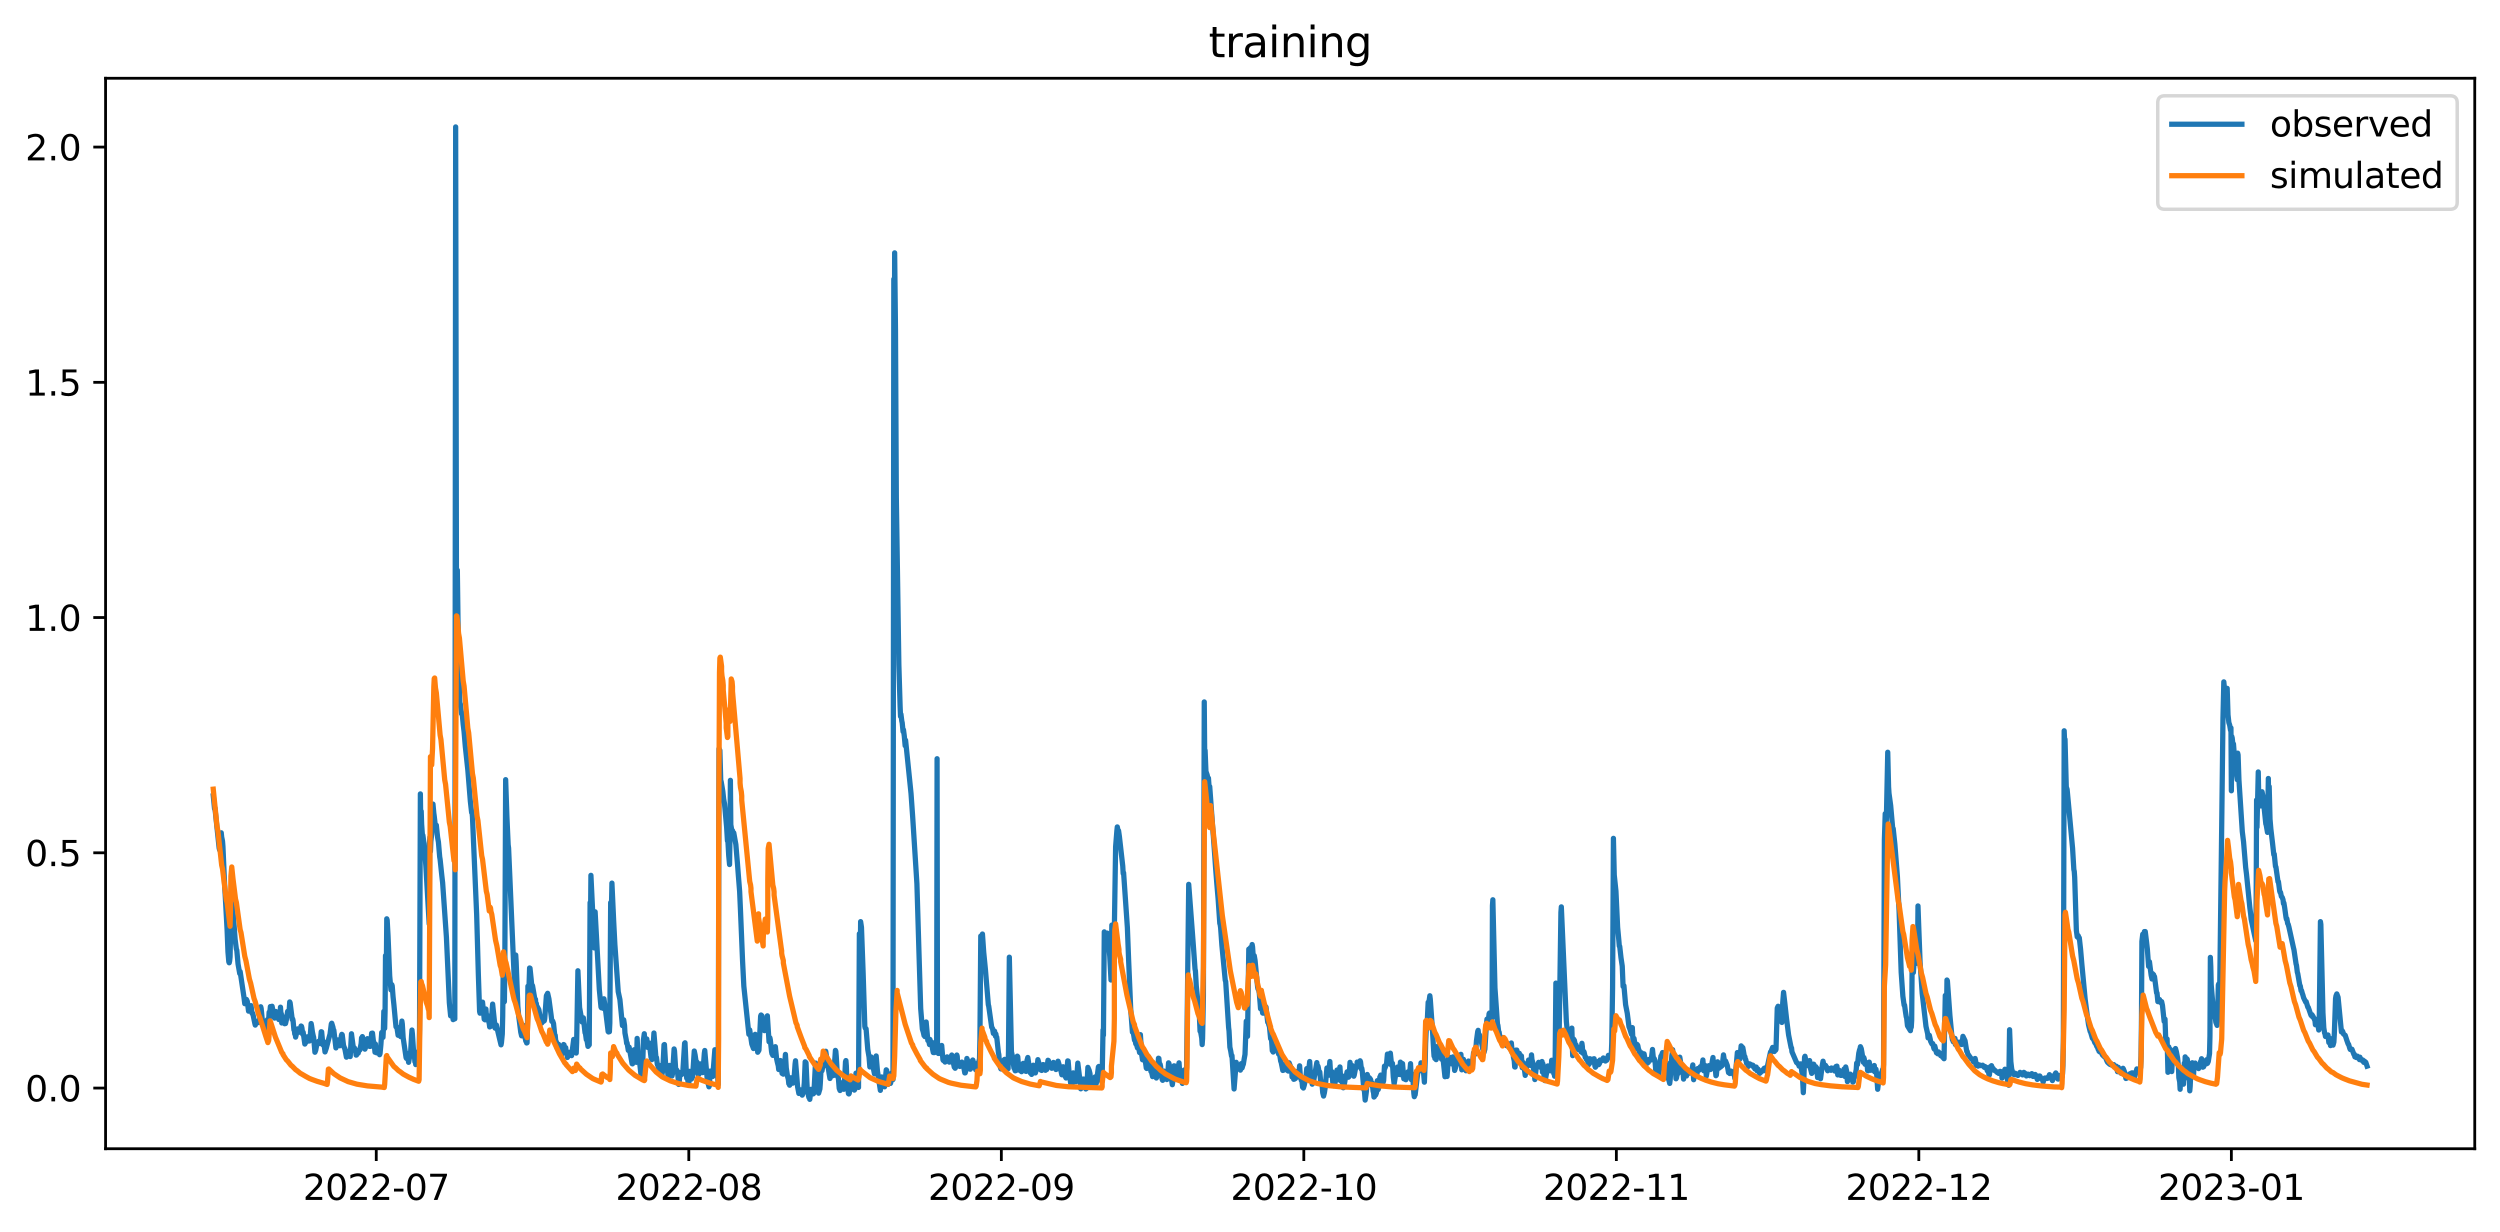 <?xml version="1.0" encoding="utf-8" standalone="no"?>
<!DOCTYPE svg PUBLIC "-//W3C//DTD SVG 1.1//EN"
  "http://www.w3.org/Graphics/SVG/1.1/DTD/svg11.dtd">
<svg xmlns:xlink="http://www.w3.org/1999/xlink" width="712.863pt" height="351.436pt" viewBox="0 0 712.863 351.436" xmlns="http://www.w3.org/2000/svg" version="1.1">
 <defs>
  <style type="text/css">*{stroke-linejoin: round; stroke-linecap: butt}</style>
 </defs>
 <g id="figure_1">
  <g id="patch_1">
   <path d="M 0 351.436 
L 712.863 351.436 
L 712.863 0 
L 0 0 
z
" style="fill: #ffffff"/>
  </g>
  <g id="axes_1">
   <g id="patch_2">
    <path d="M 30.103 327.558 
L 705.663 327.558 
L 705.663 22.318 
L 30.103 22.318 
z
" style="fill: #ffffff"/>
   </g>
   <g id="matplotlib.axis_1">
    <g id="xtick_1">
     <g id="line2d_1">
      <defs>
       <path id="mb1a420197c" d="M 0 0 
L 0 3.5 
" style="stroke: #000000; stroke-width: 0.8"/>
      </defs>
      <g>
       <use xlink:href="#mb1a420197c" x="107.288" y="327.558" style="stroke: #000000; stroke-width: 0.8"/>
      </g>
     </g>
     <g id="text_1">
      <!-- 2022-07 -->
      <g transform="translate(86.396 342.157) scale(0.1 -0.1)">
       <defs>
        <path id="DejaVuSans-32" d="M 1228 531 
L 3431 531 
L 3431 0 
L 469 0 
L 469 531 
Q 828 903 1448 1529 
Q 2069 2156 2228 2338 
Q 2531 2678 2651 2914 
Q 2772 3150 2772 3378 
Q 2772 3750 2511 3984 
Q 2250 4219 1831 4219 
Q 1534 4219 1204 4116 
Q 875 4013 500 3803 
L 500 4441 
Q 881 4594 1212 4672 
Q 1544 4750 1819 4750 
Q 2544 4750 2975 4387 
Q 3406 4025 3406 3419 
Q 3406 3131 3298 2873 
Q 3191 2616 2906 2266 
Q 2828 2175 2409 1742 
Q 1991 1309 1228 531 
z
" transform="scale(0.016)"/>
        <path id="DejaVuSans-30" d="M 2034 4250 
Q 1547 4250 1301 3770 
Q 1056 3291 1056 2328 
Q 1056 1369 1301 889 
Q 1547 409 2034 409 
Q 2525 409 2770 889 
Q 3016 1369 3016 2328 
Q 3016 3291 2770 3770 
Q 2525 4250 2034 4250 
z
M 2034 4750 
Q 2819 4750 3233 4129 
Q 3647 3509 3647 2328 
Q 3647 1150 3233 529 
Q 2819 -91 2034 -91 
Q 1250 -91 836 529 
Q 422 1150 422 2328 
Q 422 3509 836 4129 
Q 1250 4750 2034 4750 
z
" transform="scale(0.016)"/>
        <path id="DejaVuSans-2d" d="M 313 2009 
L 1997 2009 
L 1997 1497 
L 313 1497 
L 313 2009 
z
" transform="scale(0.016)"/>
        <path id="DejaVuSans-37" d="M 525 4666 
L 3525 4666 
L 3525 4397 
L 1831 0 
L 1172 0 
L 2766 4134 
L 525 4134 
L 525 4666 
z
" transform="scale(0.016)"/>
       </defs>
       <use xlink:href="#DejaVuSans-32"/>
       <use xlink:href="#DejaVuSans-30" x="63.623"/>
       <use xlink:href="#DejaVuSans-32" x="127.246"/>
       <use xlink:href="#DejaVuSans-32" x="190.869"/>
       <use xlink:href="#DejaVuSans-2d" x="254.492"/>
       <use xlink:href="#DejaVuSans-30" x="290.576"/>
       <use xlink:href="#DejaVuSans-37" x="354.199"/>
      </g>
     </g>
    </g>
    <g id="xtick_2">
     <g id="line2d_2">
      <g>
       <use xlink:href="#mb1a420197c" x="196.409" y="327.558" style="stroke: #000000; stroke-width: 0.8"/>
      </g>
     </g>
     <g id="text_2">
      <!-- 2022-08 -->
      <g transform="translate(175.517 342.157) scale(0.1 -0.1)">
       <defs>
        <path id="DejaVuSans-38" d="M 2034 2216 
Q 1584 2216 1326 1975 
Q 1069 1734 1069 1313 
Q 1069 891 1326 650 
Q 1584 409 2034 409 
Q 2484 409 2743 651 
Q 3003 894 3003 1313 
Q 3003 1734 2745 1975 
Q 2488 2216 2034 2216 
z
M 1403 2484 
Q 997 2584 770 2862 
Q 544 3141 544 3541 
Q 544 4100 942 4425 
Q 1341 4750 2034 4750 
Q 2731 4750 3128 4425 
Q 3525 4100 3525 3541 
Q 3525 3141 3298 2862 
Q 3072 2584 2669 2484 
Q 3125 2378 3379 2068 
Q 3634 1759 3634 1313 
Q 3634 634 3220 271 
Q 2806 -91 2034 -91 
Q 1263 -91 848 271 
Q 434 634 434 1313 
Q 434 1759 690 2068 
Q 947 2378 1403 2484 
z
M 1172 3481 
Q 1172 3119 1398 2916 
Q 1625 2713 2034 2713 
Q 2441 2713 2670 2916 
Q 2900 3119 2900 3481 
Q 2900 3844 2670 4047 
Q 2441 4250 2034 4250 
Q 1625 4250 1398 4047 
Q 1172 3844 1172 3481 
z
" transform="scale(0.016)"/>
       </defs>
       <use xlink:href="#DejaVuSans-32"/>
       <use xlink:href="#DejaVuSans-30" x="63.623"/>
       <use xlink:href="#DejaVuSans-32" x="127.246"/>
       <use xlink:href="#DejaVuSans-32" x="190.869"/>
       <use xlink:href="#DejaVuSans-2d" x="254.492"/>
       <use xlink:href="#DejaVuSans-30" x="290.576"/>
       <use xlink:href="#DejaVuSans-38" x="354.199"/>
      </g>
     </g>
    </g>
    <g id="xtick_3">
     <g id="line2d_3">
      <g>
       <use xlink:href="#mb1a420197c" x="285.53" y="327.558" style="stroke: #000000; stroke-width: 0.8"/>
      </g>
     </g>
     <g id="text_3">
      <!-- 2022-09 -->
      <g transform="translate(264.638 342.157) scale(0.1 -0.1)">
       <defs>
        <path id="DejaVuSans-39" d="M 703 97 
L 703 672 
Q 941 559 1184 500 
Q 1428 441 1663 441 
Q 2288 441 2617 861 
Q 2947 1281 2994 2138 
Q 2813 1869 2534 1725 
Q 2256 1581 1919 1581 
Q 1219 1581 811 2004 
Q 403 2428 403 3163 
Q 403 3881 828 4315 
Q 1253 4750 1959 4750 
Q 2769 4750 3195 4129 
Q 3622 3509 3622 2328 
Q 3622 1225 3098 567 
Q 2575 -91 1691 -91 
Q 1453 -91 1209 -44 
Q 966 3 703 97 
z
M 1959 2075 
Q 2384 2075 2632 2365 
Q 2881 2656 2881 3163 
Q 2881 3666 2632 3958 
Q 2384 4250 1959 4250 
Q 1534 4250 1286 3958 
Q 1038 3666 1038 3163 
Q 1038 2656 1286 2365 
Q 1534 2075 1959 2075 
z
" transform="scale(0.016)"/>
       </defs>
       <use xlink:href="#DejaVuSans-32"/>
       <use xlink:href="#DejaVuSans-30" x="63.623"/>
       <use xlink:href="#DejaVuSans-32" x="127.246"/>
       <use xlink:href="#DejaVuSans-32" x="190.869"/>
       <use xlink:href="#DejaVuSans-2d" x="254.492"/>
       <use xlink:href="#DejaVuSans-30" x="290.576"/>
       <use xlink:href="#DejaVuSans-39" x="354.199"/>
      </g>
     </g>
    </g>
    <g id="xtick_4">
     <g id="line2d_4">
      <g>
       <use xlink:href="#mb1a420197c" x="371.776" y="327.558" style="stroke: #000000; stroke-width: 0.8"/>
      </g>
     </g>
     <g id="text_4">
      <!-- 2022-10 -->
      <g transform="translate(350.885 342.157) scale(0.1 -0.1)">
       <defs>
        <path id="DejaVuSans-31" d="M 794 531 
L 1825 531 
L 1825 4091 
L 703 3866 
L 703 4441 
L 1819 4666 
L 2450 4666 
L 2450 531 
L 3481 531 
L 3481 0 
L 794 0 
L 794 531 
z
" transform="scale(0.016)"/>
       </defs>
       <use xlink:href="#DejaVuSans-32"/>
       <use xlink:href="#DejaVuSans-30" x="63.623"/>
       <use xlink:href="#DejaVuSans-32" x="127.246"/>
       <use xlink:href="#DejaVuSans-32" x="190.869"/>
       <use xlink:href="#DejaVuSans-2d" x="254.492"/>
       <use xlink:href="#DejaVuSans-31" x="290.576"/>
       <use xlink:href="#DejaVuSans-30" x="354.199"/>
      </g>
     </g>
    </g>
    <g id="xtick_5">
     <g id="line2d_5">
      <g>
       <use xlink:href="#mb1a420197c" x="460.897" y="327.558" style="stroke: #000000; stroke-width: 0.8"/>
      </g>
     </g>
     <g id="text_5">
      <!-- 2022-11 -->
      <g transform="translate(440.006 342.157) scale(0.1 -0.1)">
       <use xlink:href="#DejaVuSans-32"/>
       <use xlink:href="#DejaVuSans-30" x="63.623"/>
       <use xlink:href="#DejaVuSans-32" x="127.246"/>
       <use xlink:href="#DejaVuSans-32" x="190.869"/>
       <use xlink:href="#DejaVuSans-2d" x="254.492"/>
       <use xlink:href="#DejaVuSans-31" x="290.576"/>
       <use xlink:href="#DejaVuSans-31" x="354.199"/>
      </g>
     </g>
    </g>
    <g id="xtick_6">
     <g id="line2d_6">
      <g>
       <use xlink:href="#mb1a420197c" x="547.144" y="327.558" style="stroke: #000000; stroke-width: 0.8"/>
      </g>
     </g>
     <g id="text_6">
      <!-- 2022-12 -->
      <g transform="translate(526.252 342.157) scale(0.1 -0.1)">
       <use xlink:href="#DejaVuSans-32"/>
       <use xlink:href="#DejaVuSans-30" x="63.623"/>
       <use xlink:href="#DejaVuSans-32" x="127.246"/>
       <use xlink:href="#DejaVuSans-32" x="190.869"/>
       <use xlink:href="#DejaVuSans-2d" x="254.492"/>
       <use xlink:href="#DejaVuSans-31" x="290.576"/>
       <use xlink:href="#DejaVuSans-32" x="354.199"/>
      </g>
     </g>
    </g>
    <g id="xtick_7">
     <g id="line2d_7">
      <g>
       <use xlink:href="#mb1a420197c" x="636.265" y="327.558" style="stroke: #000000; stroke-width: 0.8"/>
      </g>
     </g>
     <g id="text_7">
      <!-- 2023-01 -->
      <g transform="translate(615.373 342.157) scale(0.1 -0.1)">
       <defs>
        <path id="DejaVuSans-33" d="M 2597 2516 
Q 3050 2419 3304 2112 
Q 3559 1806 3559 1356 
Q 3559 666 3084 287 
Q 2609 -91 1734 -91 
Q 1441 -91 1130 -33 
Q 819 25 488 141 
L 488 750 
Q 750 597 1062 519 
Q 1375 441 1716 441 
Q 2309 441 2620 675 
Q 2931 909 2931 1356 
Q 2931 1769 2642 2001 
Q 2353 2234 1838 2234 
L 1294 2234 
L 1294 2753 
L 1863 2753 
Q 2328 2753 2575 2939 
Q 2822 3125 2822 3475 
Q 2822 3834 2567 4026 
Q 2313 4219 1838 4219 
Q 1578 4219 1281 4162 
Q 984 4106 628 3988 
L 628 4550 
Q 988 4650 1302 4700 
Q 1616 4750 1894 4750 
Q 2613 4750 3031 4423 
Q 3450 4097 3450 3541 
Q 3450 3153 3228 2886 
Q 3006 2619 2597 2516 
z
" transform="scale(0.016)"/>
       </defs>
       <use xlink:href="#DejaVuSans-32"/>
       <use xlink:href="#DejaVuSans-30" x="63.623"/>
       <use xlink:href="#DejaVuSans-32" x="127.246"/>
       <use xlink:href="#DejaVuSans-33" x="190.869"/>
       <use xlink:href="#DejaVuSans-2d" x="254.492"/>
       <use xlink:href="#DejaVuSans-30" x="290.576"/>
       <use xlink:href="#DejaVuSans-31" x="354.199"/>
      </g>
     </g>
    </g>
   </g>
   <g id="matplotlib.axis_2">
    <g id="ytick_1">
     <g id="line2d_8">
      <defs>
       <path id="maccfe256ee" d="M 0 0 
L -3.5 0 
" style="stroke: #000000; stroke-width: 0.8"/>
      </defs>
      <g>
       <use xlink:href="#maccfe256ee" x="30.103" y="310.251" style="stroke: #000000; stroke-width: 0.8"/>
      </g>
     </g>
     <g id="text_8">
      <!-- 0.0 -->
      <g transform="translate(7.2 314.05) scale(0.1 -0.1)">
       <defs>
        <path id="DejaVuSans-2e" d="M 684 794 
L 1344 794 
L 1344 0 
L 684 0 
L 684 794 
z
" transform="scale(0.016)"/>
       </defs>
       <use xlink:href="#DejaVuSans-30"/>
       <use xlink:href="#DejaVuSans-2e" x="63.623"/>
       <use xlink:href="#DejaVuSans-30" x="95.41"/>
      </g>
     </g>
    </g>
    <g id="ytick_2">
     <g id="line2d_9">
      <g>
       <use xlink:href="#maccfe256ee" x="30.103" y="243.172" style="stroke: #000000; stroke-width: 0.8"/>
      </g>
     </g>
     <g id="text_9">
      <!-- 0.5 -->
      <g transform="translate(7.2 246.971) scale(0.1 -0.1)">
       <defs>
        <path id="DejaVuSans-35" d="M 691 4666 
L 3169 4666 
L 3169 4134 
L 1269 4134 
L 1269 2991 
Q 1406 3038 1543 3061 
Q 1681 3084 1819 3084 
Q 2600 3084 3056 2656 
Q 3513 2228 3513 1497 
Q 3513 744 3044 326 
Q 2575 -91 1722 -91 
Q 1428 -91 1123 -41 
Q 819 9 494 109 
L 494 744 
Q 775 591 1075 516 
Q 1375 441 1709 441 
Q 2250 441 2565 725 
Q 2881 1009 2881 1497 
Q 2881 1984 2565 2268 
Q 2250 2553 1709 2553 
Q 1456 2553 1204 2497 
Q 953 2441 691 2322 
L 691 4666 
z
" transform="scale(0.016)"/>
       </defs>
       <use xlink:href="#DejaVuSans-30"/>
       <use xlink:href="#DejaVuSans-2e" x="63.623"/>
       <use xlink:href="#DejaVuSans-35" x="95.41"/>
      </g>
     </g>
    </g>
    <g id="ytick_3">
     <g id="line2d_10">
      <g>
       <use xlink:href="#maccfe256ee" x="30.103" y="176.092" style="stroke: #000000; stroke-width: 0.8"/>
      </g>
     </g>
     <g id="text_10">
      <!-- 1.0 -->
      <g transform="translate(7.2 179.891) scale(0.1 -0.1)">
       <use xlink:href="#DejaVuSans-31"/>
       <use xlink:href="#DejaVuSans-2e" x="63.623"/>
       <use xlink:href="#DejaVuSans-30" x="95.41"/>
      </g>
     </g>
    </g>
    <g id="ytick_4">
     <g id="line2d_11">
      <g>
       <use xlink:href="#maccfe256ee" x="30.103" y="109.012" style="stroke: #000000; stroke-width: 0.8"/>
      </g>
     </g>
     <g id="text_11">
      <!-- 1.5 -->
      <g transform="translate(7.2 112.811) scale(0.1 -0.1)">
       <use xlink:href="#DejaVuSans-31"/>
       <use xlink:href="#DejaVuSans-2e" x="63.623"/>
       <use xlink:href="#DejaVuSans-35" x="95.41"/>
      </g>
     </g>
    </g>
    <g id="ytick_5">
     <g id="line2d_12">
      <g>
       <use xlink:href="#maccfe256ee" x="30.103" y="41.933" style="stroke: #000000; stroke-width: 0.8"/>
      </g>
     </g>
     <g id="text_12">
      <!-- 2.0 -->
      <g transform="translate(7.2 45.732) scale(0.1 -0.1)">
       <use xlink:href="#DejaVuSans-32"/>
       <use xlink:href="#DejaVuSans-2e" x="63.623"/>
       <use xlink:href="#DejaVuSans-30" x="95.41"/>
      </g>
     </g>
    </g>
   </g>
   <g id="line2d_13">
    <path d="M 60.81 226.937 
L 61.17 230.604 
L 61.29 230.428 
L 62.487 241.825 
L 62.607 242.309 
L 62.727 241.751 
L 62.847 242.573 
L 62.967 242.191 
L 63.086 237.468 
L 63.206 238.671 
L 63.446 239.844 
L 63.565 241.341 
L 64.045 252.166 
L 64.763 265.294 
L 65.003 271.439 
L 65.242 274.256 
L 65.362 274.534 
L 65.482 273.992 
L 65.602 272.848 
L 65.722 267.303 
L 65.841 254.586 
L 66.081 262.36 
L 66.201 257.798 
L 66.56 261.23 
L 67.039 267.831 
L 67.399 270.647 
L 67.518 270.911 
L 67.878 274.872 
L 68.357 277.6 
L 68.477 277.028 
L 69.555 284.289 
L 69.794 286.196 
L 70.034 285.242 
L 70.154 285.257 
L 70.274 284.993 
L 70.513 285.521 
L 70.872 288.322 
L 70.992 288.249 
L 71.352 286.929 
L 71.471 286.929 
L 71.591 286.753 
L 71.831 288.865 
L 71.951 289.056 
L 72.07 288.953 
L 72.669 291.843 
L 72.789 292.298 
L 73.148 291.241 
L 73.268 291.623 
L 73.508 291.476 
L 73.628 291.593 
L 73.987 291.329 
L 74.346 287.076 
L 74.466 287.545 
L 74.825 291.241 
L 75.065 291.036 
L 75.424 293.09 
L 75.424 293.09 
L 75.544 293.354 
L 75.664 293.31 
L 75.784 293.002 
L 76.143 290.977 
L 76.263 290.743 
L 76.263 290.743 
L 76.383 291.109 
L 76.622 290.537 
L 76.742 288.616 
L 76.742 288.616 
L 76.862 288.513 
L 76.982 288.249 
L 77.101 287.017 
L 77.341 287.281 
L 77.581 286.929 
L 77.581 286.929 
L 77.94 288.777 
L 78.06 290.083 
L 78.06 290.083 
L 78.179 288.777 
L 78.299 290.303 
L 78.419 290.185 
L 78.659 288.425 
L 78.778 288.865 
L 78.898 288.836 
L 78.898 288.836 
L 79.018 288.983 
L 79.497 290.713 
L 79.617 290.523 
L 79.737 290.185 
L 79.856 289.423 
L 79.976 287.193 
L 80.096 289.041 
L 80.216 289.056 
L 80.216 289.056 
L 80.336 291.696 
L 80.695 289.936 
L 80.695 289.936 
L 81.174 291.916 
L 81.294 291.065 
L 81.414 291.857 
L 81.653 290.816 
L 82.013 288.396 
L 82.372 289.393 
L 82.612 285.697 
L 82.731 285.961 
L 83.33 290.743 
L 83.45 290.537 
L 83.57 291.036 
L 83.809 293.676 
L 83.929 293.618 
L 84.049 294.85 
L 84.169 294.63 
L 84.289 295.73 
L 84.887 293.383 
L 85.127 293.97 
L 85.247 293.882 
L 85.367 294.322 
L 85.486 294.336 
L 85.606 293.97 
L 85.846 292.562 
L 85.966 292.65 
L 86.085 293.09 
L 86.325 294.938 
L 86.445 294.336 
L 86.924 297.71 
L 87.163 297.138 
L 87.283 297.197 
L 87.643 295.642 
L 87.882 296.522 
L 88.002 296.434 
L 88.122 296.83 
L 88.242 296.83 
L 88.481 295.202 
L 88.721 291.857 
L 88.84 292.503 
L 89.08 294.263 
L 89.32 295.378 
L 89.439 295.803 
L 89.799 300.042 
L 89.919 299.764 
L 90.038 299.426 
L 90.398 297.49 
L 90.517 297.49 
L 90.637 297.666 
L 90.877 296.903 
L 91.236 297.563 
L 91.356 296.874 
L 91.596 294.19 
L 91.715 294.234 
L 92.075 297.93 
L 92.314 297.05 
L 92.674 299.954 
L 93.033 298.898 
L 93.752 296.17 
L 94.111 294.85 
L 94.47 291.989 
L 94.47 291.989 
L 94.59 291.769 
L 94.95 292.943 
L 95.069 293.794 
L 95.189 293.75 
L 95.788 298.81 
L 95.788 298.81 
L 96.028 297.05 
L 96.267 297.71 
L 96.387 296.522 
L 96.627 297.754 
L 96.746 297.05 
L 96.866 298.194 
L 96.986 298.106 
L 97.106 297.563 
L 97.106 297.563 
L 97.345 295.29 
L 97.465 294.938 
L 97.585 295.07 
L 97.944 298.018 
L 98.184 298.81 
L 98.304 298.898 
L 98.783 301.45 
L 98.903 300.79 
L 99.022 301.274 
L 99.382 299.764 
L 99.861 301.274 
L 100.22 294.776 
L 100.34 295.73 
L 100.699 298.37 
L 100.819 298.81 
L 100.939 298.722 
L 101.059 298.81 
L 101.059 298.81 
L 101.298 299.764 
L 101.418 299.778 
L 101.538 300.864 
L 101.658 300.834 
L 101.897 299.778 
L 102.137 300.306 
L 102.376 299.324 
L 102.376 299.324 
L 102.496 299.514 
L 102.616 299.397 
L 102.975 297.578 
L 103.095 295.95 
L 103.215 295.906 
L 103.335 295.583 
L 103.454 296.082 
L 103.574 297.138 
L 103.694 296.83 
L 103.694 296.83 
L 103.814 296.962 
L 104.053 299.162 
L 104.173 298.883 
L 104.413 297.343 
L 104.532 297.138 
L 104.772 296.17 
L 104.892 296.346 
L 105.131 297.49 
L 105.251 297.637 
L 105.371 298.37 
L 105.611 298.37 
L 105.73 297.637 
L 105.97 294.63 
L 106.09 295.202 
L 106.209 294.586 
L 106.449 296.698 
L 106.689 297.578 
L 106.928 300.042 
L 107.048 297.71 
L 107.168 299.954 
L 107.288 299.764 
L 107.407 300.218 
L 107.647 298.81 
L 107.647 298.81 
L 108.246 300.746 
L 108.366 300.424 
L 108.605 297.93 
L 108.845 294.41 
L 109.204 295.803 
L 109.324 293.442 
L 109.444 288.396 
L 109.683 293.236 
L 109.803 288.249 
L 109.923 272.481 
L 110.043 273.024 
L 110.162 276.28 
L 110.282 261.993 
L 110.402 262.375 
L 110.642 266.775 
L 111.121 278.304 
L 111.48 282.265 
L 111.72 280.768 
L 111.839 281.135 
L 112.079 284.215 
L 112.319 286.489 
L 112.678 290.361 
L 112.918 292.796 
L 113.037 292.914 
L 113.157 292.796 
L 113.516 295.202 
L 113.636 294.923 
L 113.876 294.703 
L 114.235 295.583 
L 114.595 291.153 
L 114.714 291.989 
L 114.954 295.877 
L 115.792 301.597 
L 115.912 301.802 
L 116.152 300.394 
L 116.511 302.917 
L 117.11 299.69 
L 117.35 295.363 
L 117.469 293.706 
L 117.589 294.776 
L 117.949 300.218 
L 118.068 299.69 
L 118.308 302.771 
L 118.428 302.404 
L 118.547 303.563 
L 119.146 300.937 
L 119.386 301.89 
L 119.506 300.79 
L 119.626 293.354 
L 119.865 226.379 
L 119.985 234.857 
L 120.105 231.308 
L 120.225 235.004 
L 120.464 238.378 
L 120.584 238.172 
L 120.823 239.991 
L 120.943 240.548 
L 121.422 246.797 
L 122.381 263.46 
L 122.5 239.932 
L 122.62 238.744 
L 122.74 242.749 
L 122.86 239.844 
L 123.099 237.864 
L 123.339 229.635 
L 123.459 229.283 
L 123.698 231.85 
L 123.818 232.716 
L 124.058 234.828 
L 124.177 235.371 
L 124.417 235.297 
L 124.776 238.744 
L 125.016 240.138 
L 125.375 244.333 
L 125.495 245.052 
L 125.974 249.613 
L 126.214 251.726 
L 127.292 267.215 
L 127.651 275.195 
L 128.13 285.976 
L 128.49 289.657 
L 128.729 289.716 
L 128.969 288.542 
L 129.208 290.743 
L 129.328 290.449 
L 129.448 288.909 
L 129.688 290.523 
L 129.927 36.193 
L 130.167 172.87 
L 130.287 162.69 
L 130.406 162.573 
L 130.766 189.606 
L 131.125 200.417 
L 131.245 200.681 
L 131.604 203.541 
L 131.724 203.321 
L 131.844 203.981 
L 132.083 206.621 
L 132.323 208.601 
L 132.682 212.855 
L 133.401 219.602 
L 134.12 228.491 
L 134.479 231.704 
L 134.599 231.572 
L 134.719 232.95 
L 135.917 260.79 
L 136.396 277.776 
L 136.755 288.425 
L 136.875 288.909 
L 136.995 288.601 
L 137.114 288.836 
L 137.234 288.689 
L 137.354 287.956 
L 137.594 285.756 
L 138.073 290.625 
L 138.312 290.801 
L 138.552 287.721 
L 138.672 289.349 
L 138.911 289.496 
L 139.151 290.889 
L 139.271 290.889 
L 139.51 291.916 
L 139.63 292.826 
L 139.75 291.476 
L 139.989 292.65 
L 140.468 286.313 
L 141.187 293.178 
L 141.307 292.209 
L 141.547 292.283 
L 142.026 294.41 
L 142.505 296.434 
L 142.864 297.93 
L 142.984 297.314 
L 143.224 294.85 
L 143.343 289.745 
L 143.463 278.642 
L 143.583 279.976 
L 143.703 285.756 
L 143.822 285.609 
L 143.942 276.368 
L 144.182 222.316 
L 144.541 232.877 
L 144.901 240.901 
L 145.02 241.825 
L 146.578 277.835 
L 146.937 282.529 
L 147.057 272.32 
L 147.176 274.241 
L 147.656 286.856 
L 147.895 289.643 
L 148.494 294.336 
L 148.734 295.363 
L 148.853 294.85 
L 149.093 292.298 
L 149.213 293.016 
L 149.452 295.583 
L 149.572 295.554 
L 149.692 295.73 
L 149.932 296.874 
L 150.051 296.463 
L 150.171 297.402 
L 150.291 297.343 
L 150.411 292.474 
L 150.53 281.208 
L 150.77 283.629 
L 151.01 276.016 
L 151.129 276.075 
L 151.489 279.536 
L 151.609 280.915 
L 151.728 280.856 
L 151.848 281.062 
L 152.567 285.257 
L 152.687 284.949 
L 152.806 286.665 
L 152.926 286.122 
L 153.046 287.105 
L 153.166 287.002 
L 153.645 287.897 
L 154.124 290.625 
L 154.483 291.696 
L 154.843 290.977 
L 154.963 291.241 
L 155.202 291.065 
L 155.322 290.523 
L 155.801 283.922 
L 156.16 283.233 
L 156.52 284.817 
L 157.119 289.276 
L 157.358 291.241 
L 157.478 291.109 
L 157.478 291.109 
L 157.598 291.153 
L 157.837 291.857 
L 158.197 295.378 
L 158.317 295.216 
L 158.317 295.216 
L 158.436 296.61 
L 158.796 297.49 
L 158.796 297.49 
L 158.916 298.883 
L 159.275 297.783 
L 159.395 298.458 
L 159.514 298.282 
L 159.754 299.03 
L 160.113 300.424 
L 160.113 300.424 
L 160.233 300.57 
L 160.712 297.842 
L 160.832 297.93 
L 160.952 299.03 
L 160.952 299.03 
L 161.072 299.103 
L 161.311 298.722 
L 161.431 300.057 
L 161.431 300.057 
L 161.551 299.954 
L 161.79 301.538 
L 162.03 301.098 
L 162.27 300.057 
L 162.27 300.057 
L 162.389 300.13 
L 162.988 301.01 
L 163.587 296.39 
L 163.587 296.39 
L 163.947 298.722 
L 164.186 296.786 
L 164.306 300.277 
L 164.426 297.226 
L 164.546 290.669 
L 164.785 276.808 
L 165.264 287.281 
L 165.983 291.417 
L 166.103 291.065 
L 166.223 290.229 
L 166.223 290.229 
L 166.342 290.229 
L 166.821 294.498 
L 166.941 294.63 
L 167.181 296.463 
L 167.301 296.17 
L 167.66 298.37 
L 168.019 297.93 
L 168.019 297.93 
L 168.259 257.373 
L 168.379 262.903 
L 168.498 249.599 
L 169.337 267.127 
L 169.337 267.127 
L 169.457 270.295 
L 169.577 267.2 
L 169.696 259.998 
L 170.894 282.162 
L 171.373 287.193 
L 171.493 287.369 
L 171.493 287.369 
L 171.613 287.222 
L 171.852 286.401 
L 171.972 287.516 
L 171.972 287.516 
L 172.212 284.802 
L 172.691 288.249 
L 173.41 294.146 
L 173.53 294.263 
L 173.649 293.882 
L 173.769 294.19 
L 173.889 291.681 
L 174.128 257.373 
L 174.128 257.373 
L 174.248 263.753 
L 174.488 251.814 
L 174.967 262.287 
L 175.326 269.327 
L 176.285 282.793 
L 176.764 285.022 
L 176.764 285.022 
L 177.482 292.43 
L 177.602 292.298 
L 177.842 290.801 
L 178.081 292.356 
L 178.081 292.356 
L 178.201 294.556 
L 178.561 296.463 
L 178.561 296.463 
L 178.68 297.49 
L 178.8 297.343 
L 179.159 299.514 
L 179.399 298.59 
L 179.399 298.59 
L 180.238 303.299 
L 180.357 303.357 
L 180.597 301.362 
L 180.836 299.324 
L 181.196 301.817 
L 181.196 301.817 
L 181.316 302.154 
L 181.435 302.917 
L 181.555 301.01 
L 181.675 296.097 
L 182.034 302.55 
L 182.034 302.55 
L 182.154 302.11 
L 182.394 302.947 
L 182.753 306.291 
L 182.993 307.024 
L 183.232 304.707 
L 183.472 296.537 
L 183.711 294.762 
L 183.951 298.37 
L 184.191 296.874 
L 184.31 297.563 
L 184.43 296.258 
L 184.67 298.663 
L 184.67 298.663 
L 184.789 297.93 
L 185.029 297.402 
L 185.149 297.417 
L 185.149 297.417 
L 185.628 301.45 
L 185.868 302.154 
L 185.987 301.817 
L 185.987 301.817 
L 186.107 300.644 
L 186.466 294.556 
L 186.466 294.556 
L 187.065 301.978 
L 187.185 301.538 
L 187.425 303.504 
L 187.664 304.003 
L 187.784 305.924 
L 187.784 305.924 
L 188.024 303.797 
L 188.143 303.915 
L 188.263 304.751 
L 188.383 304.443 
L 188.623 306.658 
L 188.623 306.658 
L 188.742 306.438 
L 188.982 305.235 
L 189.222 300.482 
L 189.341 297.93 
L 189.461 297.842 
L 189.82 303.915 
L 189.94 304.971 
L 189.94 304.971 
L 190.06 304.311 
L 190.3 304.883 
L 190.539 307.435 
L 190.779 305.059 
L 190.899 303.797 
L 191.018 304.179 
L 191.258 306.291 
L 191.258 306.291 
L 191.378 306.291 
L 191.617 306.819 
L 191.737 306.291 
L 191.737 306.291 
L 191.977 302.991 
L 192.216 299.103 
L 192.336 299.69 
L 192.576 303.504 
L 192.576 303.504 
L 192.695 305.411 
L 192.935 305.059 
L 193.174 305.499 
L 193.414 307.963 
L 193.534 309.224 
L 193.654 308.843 
L 193.893 305.851 
L 193.893 305.851 
L 194.013 306.364 
L 194.253 306.467 
L 194.492 306.291 
L 194.612 306.144 
L 194.732 305.147 
L 195.211 297.49 
L 195.211 297.49 
L 195.331 297.343 
L 195.69 305.631 
L 195.69 305.631 
L 195.81 307.435 
L 195.93 306.878 
L 196.049 307.347 
L 196.289 309.283 
L 196.409 308.821 
L 196.529 307.758 
L 196.529 307.758 
L 196.648 305.484 
L 197.127 307.699 
L 197.247 307.611 
L 197.487 307.024 
L 197.726 303.387 
L 197.966 299.69 
L 198.206 300.834 
L 198.445 302.506 
L 198.565 303.211 
L 198.685 302.771 
L 198.924 305.587 
L 199.044 306.291 
L 199.164 305.704 
L 199.164 305.704 
L 199.284 306.364 
L 199.523 303.387 
L 199.643 303.357 
L 199.643 303.357 
L 200.122 305.337 
L 200.242 305.499 
L 200.362 305.851 
L 200.481 305.117 
L 200.481 305.117 
L 200.841 300.306 
L 200.961 299.544 
L 200.961 299.544 
L 201.679 307.963 
L 202.158 309.899 
L 202.278 309.591 
L 202.278 309.591 
L 202.518 305.411 
L 202.877 306.819 
L 203.117 306.804 
L 203.117 306.804 
L 203.237 306.951 
L 203.835 299.324 
L 204.075 301.597 
L 204.554 305.557 
L 204.794 309.195 
L 205.033 213.53 
L 205.153 223.196 
L 205.273 213.97 
L 205.513 222.507 
L 205.632 222.859 
L 205.872 224.223 
L 206.111 225.675 
L 206.351 227.875 
L 206.591 229.195 
L 207.19 235.811 
L 207.429 239.756 
L 207.549 239.624 
L 207.549 239.624 
L 207.788 243.951 
L 208.028 246.518 
L 208.148 238.612 
L 208.268 222.507 
L 208.387 235.151 
L 208.387 235.151 
L 208.747 237.292 
L 208.867 236.837 
L 208.867 236.837 
L 209.106 237.938 
L 209.226 237.468 
L 209.825 240.798 
L 210.304 246.533 
L 210.544 249.701 
L 210.903 254.19 
L 211.142 259.573 
L 211.741 274.094 
L 212.101 281.208 
L 213.538 294.938 
L 213.778 293.676 
L 214.377 297.71 
L 214.856 298.986 
L 214.976 298.443 
L 214.976 298.443 
L 215.095 296.317 
L 215.335 294.938 
L 215.575 297.666 
L 215.694 296.683 
L 215.814 297.49 
L 216.054 300.042 
L 216.413 299.47 
L 216.892 289.745 
L 217.012 289.423 
L 217.252 289.643 
L 217.731 293.676 
L 217.97 293.882 
L 218.21 291.153 
L 218.449 292.914 
L 218.569 292.576 
L 218.809 289.657 
L 219.288 297.05 
L 219.408 296.977 
L 219.408 296.977 
L 219.528 295.906 
L 219.647 296.463 
L 220.007 299.866 
L 220.126 300.482 
L 220.246 300.497 
L 220.246 300.497 
L 220.366 300.937 
L 220.606 300.746 
L 220.725 300.937 
L 220.725 300.937 
L 221.085 298.458 
L 221.444 301.89 
L 221.684 302.991 
L 221.923 303.915 
L 222.043 304.971 
L 222.043 304.971 
L 222.402 304.091 
L 222.522 302.404 
L 223.001 306.071 
L 223.361 306.291 
L 223.361 306.291 
L 223.6 305.557 
L 223.96 300.658 
L 224.199 304.531 
L 224.199 304.531 
L 224.559 306.907 
L 224.798 307.787 
L 224.918 309.004 
L 225.038 308.579 
L 225.157 309.445 
L 225.277 309.195 
L 225.517 307.318 
L 225.517 307.318 
L 225.637 307.464 
L 225.996 308.858 
L 225.996 308.858 
L 226.116 308.843 
L 226.355 308.491 
L 226.715 303.387 
L 226.835 302.477 
L 226.835 302.477 
L 227.433 309.899 
L 227.793 311.791 
L 228.032 311.659 
L 228.152 311.718 
L 228.152 311.718 
L 228.272 310.765 
L 228.512 310.955 
L 228.751 312.275 
L 229.11 311.498 
L 229.35 308.667 
L 229.59 302.771 
L 229.829 303.035 
L 230.069 308.315 
L 230.189 310.545 
L 230.308 310.691 
L 230.548 312.539 
L 230.668 312.98 
L 230.787 312.671 
L 230.787 312.671 
L 230.907 313.478 
L 231.267 310.618 
L 231.267 310.618 
L 231.386 310.867 
L 231.506 311.645 
L 231.626 311.571 
L 231.866 311.923 
L 231.985 311.835 
L 232.105 311.205 
L 232.105 311.205 
L 232.464 304.443 
L 232.584 303.137 
L 232.584 303.137 
L 232.704 304.179 
L 233.063 309.371 
L 233.183 310.779 
L 233.303 310.515 
L 233.423 311.718 
L 233.423 311.718 
L 233.782 310.515 
L 233.902 309.004 
L 233.902 309.004 
L 234.141 304.384 
L 234.381 305.337 
L 234.621 303.915 
L 234.74 304.164 
L 234.74 304.164 
L 235.1 302.947 
L 235.339 300.218 
L 235.459 299.764 
L 236.417 306.115 
L 236.657 307.523 
L 236.897 304.795 
L 237.016 304.824 
L 237.256 306.819 
L 237.496 306.364 
L 237.735 306.643 
L 238.214 299.514 
L 238.334 299.764 
L 238.454 301.186 
L 238.693 305.191 
L 238.693 305.191 
L 238.813 306.951 
L 239.053 307.347 
L 239.292 310.339 
L 239.532 310.955 
L 239.652 310.398 
L 239.891 308.755 
L 240.131 310.545 
L 240.49 310.251 
L 240.49 310.251 
L 240.61 310.603 
L 240.73 309.885 
L 241.089 302.771 
L 241.209 302.418 
L 241.329 303.944 
L 241.329 303.944 
L 241.448 307.538 
L 241.928 311.835 
L 242.047 311.938 
L 242.167 311.747 
L 242.527 307.699 
L 242.646 307.904 
L 242.646 307.904 
L 243.125 310.398 
L 243.125 310.398 
L 243.245 310.603 
L 243.485 310.251 
L 243.605 310.838 
L 243.724 310.691 
L 243.964 308.344 
L 243.964 308.344 
L 244.084 305.998 
L 244.443 309.518 
L 244.443 309.518 
L 244.563 308.579 
L 244.802 310.075 
L 245.042 266.247 
L 245.282 276.441 
L 245.282 276.441 
L 245.401 262.8 
L 245.641 264.399 
L 246.12 277.512 
L 246.599 292.65 
L 246.599 292.65 
L 246.719 293.163 
L 246.959 293.354 
L 247.438 299.25 
L 247.677 300.658 
L 247.797 301.362 
L 248.037 304.237 
L 248.396 301.377 
L 248.396 301.377 
L 248.516 301.714 
L 249.115 305.059 
L 249.354 306.218 
L 249.594 305.411 
L 249.834 301.098 
L 250.193 305.337 
L 251.031 310.911 
L 251.031 310.911 
L 251.391 307.083 
L 251.75 308.931 
L 252.229 309.899 
L 252.469 307.523 
L 252.708 305.059 
L 252.828 305.191 
L 253.068 309.107 
L 253.188 309.224 
L 253.188 309.224 
L 253.547 307.435 
L 253.786 307.963 
L 253.906 308.931 
L 254.026 308.579 
L 254.266 305.939 
L 254.505 307.684 
L 254.505 307.684 
L 254.625 307.831 
L 254.865 79.581 
L 254.984 122.866 
L 254.984 122.866 
L 255.104 72.1 
L 255.344 94.102 
L 255.583 141.803 
L 256.302 189.46 
L 256.302 189.46 
L 256.661 201.385 
L 256.781 204.274 
L 256.901 203.673 
L 257.14 205.594 
L 257.14 205.594 
L 257.26 206.108 
L 257.5 208.601 
L 257.62 208.088 
L 257.62 208.088 
L 257.859 209.922 
L 258.099 212.635 
L 258.219 211.066 
L 259.776 226.276 
L 259.776 226.276 
L 260.255 233.097 
L 260.255 233.097 
L 261.453 251.99 
L 262.052 272.041 
L 262.531 287.589 
L 263.01 293.442 
L 263.25 294.234 
L 263.489 295.29 
L 263.609 295.29 
L 263.729 295.583 
L 263.729 295.583 
L 263.849 295.363 
L 264.088 291.417 
L 264.567 296.698 
L 264.687 296.17 
L 265.046 297.857 
L 265.046 297.857 
L 265.166 296.39 
L 265.406 297.666 
L 265.526 297.05 
L 265.526 297.05 
L 265.645 297.226 
L 265.885 298.986 
L 266.124 300.13 
L 266.484 300.13 
L 266.723 299.778 
L 266.963 296.874 
L 267.083 296.977 
L 267.203 216.346 
L 267.322 298.957 
L 267.562 300.394 
L 267.682 299.177 
L 267.682 299.177 
L 268.041 300.13 
L 268.161 300.424 
L 268.161 300.424 
L 268.52 298.106 
L 268.88 302.242 
L 268.999 302.404 
L 268.999 302.404 
L 269.119 302.257 
L 269.359 302.506 
L 269.479 302.844 
L 269.479 302.844 
L 269.718 302.257 
L 269.838 302.242 
L 270.077 301.362 
L 270.317 302.257 
L 270.317 302.257 
L 270.437 301.817 
L 270.676 302.859 
L 270.796 302.844 
L 270.796 302.844 
L 271.156 301.362 
L 271.395 300.834 
L 271.635 301.377 
L 271.635 301.377 
L 271.754 302.624 
L 272.114 304.311 
L 272.114 304.311 
L 272.234 304.355 
L 272.353 304.604 
L 272.473 304.443 
L 272.833 300.834 
L 272.952 301.23 
L 272.952 301.23 
L 273.072 303.504 
L 273.312 303.827 
L 273.431 303.724 
L 273.431 303.724 
L 273.671 304.091 
L 273.911 303.357 
L 274.03 304.003 
L 274.27 302.844 
L 274.27 302.844 
L 274.629 303.827 
L 274.869 304.619 
L 275.108 305.939 
L 275.228 305.924 
L 275.468 305.059 
L 275.707 301.817 
L 275.947 302.506 
L 276.067 303.284 
L 276.306 302.697 
L 276.426 304.707 
L 276.546 304.604 
L 276.666 304.883 
L 276.785 304.531 
L 276.905 304.604 
L 277.384 302.257 
L 277.384 302.257 
L 278.223 305.044 
L 278.223 305.044 
L 278.343 305.044 
L 278.822 303.123 
L 278.942 303.357 
L 279.301 301.978 
L 279.421 296.258 
L 279.66 266.907 
L 279.9 274.784 
L 280.02 266.687 
L 280.02 266.687 
L 280.14 266.335 
L 280.499 271.527 
L 280.978 276.368 
L 281.817 286.489 
L 281.936 286.929 
L 282.775 292.914 
L 283.014 293.266 
L 283.254 294.674 
L 283.494 293.97 
L 283.613 294.043 
L 283.853 295.466 
L 283.973 294.85 
L 283.973 294.85 
L 284.092 295.73 
L 284.212 295.73 
L 284.691 300.13 
L 284.811 300.717 
L 284.811 300.717 
L 284.931 302.404 
L 285.29 304.531 
L 285.29 304.531 
L 285.41 304.795 
L 285.53 304.604 
L 285.889 303.035 
L 286.009 303.299 
L 286.129 303.064 
L 286.129 303.064 
L 286.249 302.257 
L 286.488 302.066 
L 286.608 302.33 
L 286.608 302.33 
L 286.848 304.457 
L 286.967 304.003 
L 287.087 304.237 
L 287.207 303.299 
L 287.327 303.739 
L 287.446 304.751 
L 287.446 304.751 
L 287.566 299.69 
L 287.806 272.936 
L 288.405 299.91 
L 288.644 301.01 
L 289.123 304.531 
L 289.243 304.677 
L 289.243 304.677 
L 289.483 305.337 
L 289.722 305.264 
L 290.082 301.157 
L 290.082 301.157 
L 290.202 301.304 
L 290.441 304.091 
L 290.561 304.017 
L 290.92 305.323 
L 291.16 304.795 
L 291.28 305.587 
L 291.399 305.117 
L 291.399 305.117 
L 291.519 303.504 
L 291.759 303.211 
L 292.358 305.411 
L 292.597 305.499 
L 292.837 302.404 
L 293.076 301.538 
L 293.556 304.707 
L 293.795 305.939 
L 293.915 306.027 
L 294.035 305.924 
L 294.035 305.924 
L 294.155 306.364 
L 294.394 305.323 
L 294.634 303.739 
L 294.873 305.851 
L 294.993 305.631 
L 295.113 305.939 
L 295.233 305.939 
L 295.712 304.267 
L 295.951 302.154 
L 296.79 305.117 
L 297.029 305.235 
L 297.149 305.044 
L 297.149 305.044 
L 297.389 303.577 
L 297.509 303.563 
L 297.628 304.091 
L 297.748 304.003 
L 298.107 305.191 
L 298.347 304.795 
L 298.467 304.971 
L 298.467 304.971 
L 298.826 302.33 
L 298.946 302.404 
L 299.186 303.299 
L 299.305 303.284 
L 299.305 303.284 
L 299.425 303.944 
L 299.904 304.619 
L 300.144 303.651 
L 300.383 302.947 
L 300.743 304.457 
L 300.982 304.619 
L 301.102 304.971 
L 301.102 304.971 
L 301.222 304.883 
L 301.701 302.595 
L 302.06 303.797 
L 302.3 304.355 
L 302.779 306.467 
L 303.139 304.179 
L 303.378 306.291 
L 303.977 307.391 
L 304.097 306.819 
L 304.456 302.506 
L 304.576 302.55 
L 304.935 306.995 
L 305.055 307.171 
L 305.295 308.858 
L 305.414 308.579 
L 305.654 309.283 
L 305.774 308.931 
L 306.013 305.924 
L 306.253 307.523 
L 306.493 306.995 
L 306.732 308.491 
L 307.091 306.379 
L 307.331 303.137 
L 307.81 306.995 
L 307.93 307.171 
L 308.17 310.471 
L 308.529 309.518 
L 308.529 309.518 
L 308.649 309.665 
L 309.008 307.684 
L 309.008 307.684 
L 309.248 309.078 
L 309.367 308.579 
L 309.607 310.515 
L 309.847 310.325 
L 309.847 310.325 
L 309.966 308.931 
L 310.206 304.355 
L 310.565 305.191 
L 310.805 306.144 
L 311.044 309.811 
L 311.284 309.151 
L 311.524 309.723 
L 311.883 308.051 
L 312.123 307.611 
L 312.242 307.083 
L 312.602 308.931 
L 312.961 306.144 
L 312.961 306.144 
L 313.201 304.237 
L 313.32 304.091 
L 313.56 305.939 
L 313.68 304.531 
L 313.8 307.611 
L 313.8 307.611 
L 313.919 307.758 
L 314.159 308.403 
L 314.279 306.951 
L 314.279 306.951 
L 314.518 293.676 
L 314.638 295.202 
L 314.878 265.719 
L 315.117 269.254 
L 315.117 269.254 
L 315.716 266.071 
L 315.836 266.174 
L 315.956 266.687 
L 316.435 272.628 
L 316.435 272.628 
L 316.794 279.448 
L 317.034 263.783 
L 317.273 273.904 
L 317.393 270.941 
L 317.513 271.351 
L 317.633 272.408 
L 318.112 241.429 
L 318.471 236.911 
L 318.591 235.796 
L 318.831 237.028 
L 318.95 236.852 
L 319.19 238.524 
L 320.148 246.973 
L 320.268 249.085 
L 320.388 248.865 
L 320.388 248.865 
L 321.466 264.487 
L 321.825 273.874 
L 322.424 287.882 
L 322.903 294.322 
L 323.023 293.97 
L 323.023 293.97 
L 323.143 294.336 
L 323.502 296.61 
L 323.502 296.61 
L 323.622 296.258 
L 323.862 297.666 
L 323.981 297.49 
L 324.341 298.81 
L 324.341 298.81 
L 324.461 297.71 
L 324.7 298.81 
L 324.94 300.13 
L 325.179 295.026 
L 325.539 300.658 
L 325.778 302.184 
L 326.018 300.482 
L 326.377 302.477 
L 326.497 301.89 
L 326.856 304.531 
L 326.976 304.677 
L 327.096 304.531 
L 327.455 301.377 
L 327.575 301.714 
L 327.815 304.531 
L 328.054 303.915 
L 328.174 305.499 
L 328.294 305.337 
L 328.653 306.995 
L 329.012 304.457 
L 329.252 305.851 
L 329.372 305.235 
L 329.492 305.675 
L 329.731 307.391 
L 329.971 306.819 
L 330.21 304.003 
L 330.33 301.744 
L 330.45 301.802 
L 330.689 304.355 
L 330.809 303.475 
L 330.929 304.017 
L 331.049 305.851 
L 331.408 307.904 
L 331.528 308.051 
L 331.887 305.411 
L 332.247 306.364 
L 332.366 306.291 
L 332.726 307.831 
L 332.846 307.435 
L 332.965 306.511 
L 333.205 303.064 
L 333.325 303.211 
L 334.283 309.298 
L 334.523 307.611 
L 334.762 303.915 
L 334.882 304.164 
L 335.002 305.117 
L 335.241 304.003 
L 335.481 306.467 
L 335.601 306.218 
L 335.72 306.907 
L 335.96 305.411 
L 336.2 303.064 
L 336.319 304.897 
L 336.559 306.643 
L 336.679 305.924 
L 336.918 307.831 
L 337.038 306.819 
L 337.158 308.931 
L 337.397 307.787 
L 337.637 305.117 
L 337.877 305.059 
L 337.996 305.557 
L 338.116 305.059 
L 338.236 306.071 
L 338.356 304.443 
L 338.955 252.166 
L 340.033 266.335 
L 340.272 269.547 
L 340.751 276.28 
L 340.871 276.881 
L 341.111 281.135 
L 341.47 284.655 
L 341.83 285.873 
L 342.189 294.043 
L 342.309 293.97 
L 342.668 295.994 
L 342.788 297.857 
L 342.908 296.097 
L 343.147 283.937 
L 343.387 200.153 
L 343.507 214.762 
L 343.626 213.97 
L 343.866 219.954 
L 344.225 220.996 
L 344.465 222.155 
L 344.585 221.876 
L 344.824 225.323 
L 344.944 224.267 
L 346.381 243.981 
L 346.621 247.501 
L 346.98 252.092 
L 347.34 256.302 
L 347.819 263.313 
L 347.819 263.313 
L 347.939 263.695 
L 348.058 264.56 
L 348.418 269.591 
L 349.376 279.595 
L 349.496 279.8 
L 350.334 293.002 
L 350.454 293.97 
L 350.454 293.97 
L 350.694 298.59 
L 350.933 299.69 
L 351.173 301.157 
L 351.293 301.01 
L 351.892 310.515 
L 352.491 302.917 
L 352.61 303.827 
L 352.73 303.871 
L 352.97 304.795 
L 353.089 304.677 
L 353.089 304.677 
L 353.209 304.355 
L 353.329 304.531 
L 353.449 304.179 
L 353.688 305.147 
L 353.928 303.299 
L 354.168 304.531 
L 354.407 303.724 
L 354.407 303.724 
L 354.527 303.475 
L 354.767 301.978 
L 355.006 300.658 
L 355.365 291.183 
L 355.485 292.386 
L 355.725 295.51 
L 355.725 295.51 
L 356.084 270.647 
L 356.204 272.481 
L 356.324 277.776 
L 356.444 277.981 
L 356.563 270.207 
L 356.683 270.134 
L 356.803 273.64 
L 357.042 269.327 
L 357.042 269.327 
L 357.162 270.031 
L 357.402 273.464 
L 357.641 272.496 
L 357.881 273.904 
L 358.6 281.428 
L 358.719 282.001 
L 358.839 281.722 
L 359.079 283.189 
L 359.318 286.049 
L 359.438 287.633 
L 359.558 285.697 
L 360.037 288.865 
L 360.157 288.909 
L 360.396 288.249 
L 360.636 288.249 
L 360.876 287.193 
L 360.995 287.149 
L 360.995 287.149 
L 361.475 291.476 
L 361.594 291.417 
L 361.834 292.386 
L 361.954 292.503 
L 362.313 296.17 
L 362.313 296.17 
L 362.433 295.378 
L 362.553 296.17 
L 362.792 299.617 
L 362.912 298.898 
L 363.032 299.984 
L 363.511 298.81 
L 363.631 298.59 
L 363.631 298.59 
L 363.75 298.986 
L 363.87 298.077 
L 363.99 298.282 
L 364.23 299.69 
L 364.469 300.042 
L 364.589 300.57 
L 364.829 300.306 
L 365.188 302.624 
L 365.308 302.859 
L 365.787 305.235 
L 366.026 305.147 
L 366.625 304.179 
L 366.865 302.859 
L 367.105 305.235 
L 367.344 305.411 
L 367.584 303.064 
L 367.584 303.064 
L 367.943 304.003 
L 368.063 304.604 
L 368.183 304.443 
L 368.302 304.677 
L 368.422 307.083 
L 368.542 306.511 
L 368.662 306.731 
L 368.901 307.758 
L 368.901 307.758 
L 369.141 307.684 
L 369.261 307.435 
L 369.38 307.538 
L 369.5 307.347 
L 369.74 305.587 
L 369.86 306.731 
L 370.219 306.804 
L 370.219 306.804 
L 370.339 306.467 
L 370.578 303.915 
L 370.818 307.435 
L 370.938 307.318 
L 371.057 308.051 
L 371.177 307.611 
L 371.417 309.987 
L 371.537 309.958 
L 371.537 309.958 
L 371.656 310.251 
L 371.896 309.459 
L 372.375 307.259 
L 372.615 304.707 
L 372.734 305.059 
L 372.854 304.971 
L 372.854 304.971 
L 372.974 305.147 
L 373.094 305.777 
L 373.453 302.683 
L 373.693 306.819 
L 373.932 307.787 
L 374.052 307.259 
L 374.172 309.151 
L 374.172 309.151 
L 374.292 308.227 
L 374.411 308.711 
L 374.531 308.491 
L 375.49 302.991 
L 375.49 302.991 
L 375.609 304.355 
L 375.729 303.871 
L 375.849 304.091 
L 376.208 306.144 
L 376.328 305.675 
L 376.568 308.227 
L 376.687 308.403 
L 376.807 308.931 
L 376.807 308.931 
L 376.927 308.491 
L 377.167 311.571 
L 377.406 312.539 
L 377.646 311.571 
L 377.885 309.987 
L 378.364 304.531 
L 378.604 305.557 
L 378.844 306.584 
L 379.203 302.683 
L 379.443 306.658 
L 379.443 306.658 
L 379.802 305.587 
L 380.041 308.667 
L 380.161 308.491 
L 380.281 309.547 
L 380.521 309.019 
L 380.64 308.931 
L 380.88 307.699 
L 381 307.318 
L 381.239 305.117 
L 381.479 307.611 
L 381.718 307.904 
L 381.838 307.347 
L 382.078 304.237 
L 382.078 304.237 
L 382.317 308.198 
L 382.437 308.315 
L 382.557 306.658 
L 382.677 306.907 
L 382.797 308.858 
L 382.916 308.579 
L 383.036 310.178 
L 383.276 309.459 
L 383.755 306.731 
L 383.875 306.804 
L 384.114 305.631 
L 384.354 306.731 
L 384.474 307.171 
L 384.593 307.083 
L 384.713 306.584 
L 384.713 306.584 
L 384.953 302.917 
L 385.192 304.531 
L 385.432 304.237 
L 385.552 303.827 
L 385.671 306.511 
L 385.791 306.291 
L 386.031 306.878 
L 386.031 306.878 
L 386.151 306.555 
L 386.63 304.091 
L 386.75 304.457 
L 386.869 304.355 
L 386.989 302.844 
L 387.109 303.739 
L 387.229 303.563 
L 387.468 304.003 
L 387.588 303.724 
L 387.828 302.477 
L 387.947 302.771 
L 388.187 304.883 
L 388.307 304.604 
L 388.427 305.323 
L 388.906 310.765 
L 389.025 310.691 
L 389.265 313.684 
L 389.505 312.099 
L 389.624 311.131 
L 389.864 306.379 
L 390.104 307.259 
L 390.463 307.318 
L 390.822 307.787 
L 391.182 309.635 
L 391.301 308.858 
L 391.301 308.858 
L 391.541 311.205 
L 391.661 311.483 
L 391.781 312.818 
L 391.9 312.715 
L 392.14 311.571 
L 392.26 312.231 
L 392.499 311.571 
L 392.739 308.139 
L 392.978 310.691 
L 393.218 309.899 
L 393.338 309.151 
L 393.458 307.083 
L 393.577 307.024 
L 393.697 306.555 
L 393.937 307.098 
L 393.937 307.098 
L 394.056 306.555 
L 394.176 306.878 
L 394.416 308.564 
L 394.536 308.139 
L 394.775 304.003 
L 394.895 304.604 
L 395.374 303.299 
L 395.614 300.57 
L 395.853 302.418 
L 396.093 303.299 
L 396.452 300.306 
L 396.812 303.797 
L 396.931 303.651 
L 397.051 303.211 
L 397.291 307.098 
L 397.53 309.078 
L 397.89 306.878 
L 398.129 306.218 
L 398.489 304.267 
L 398.608 304.457 
L 398.848 306.364 
L 398.968 306.379 
L 399.088 305.851 
L 399.327 302.859 
L 399.567 306.467 
L 399.926 303.284 
L 400.285 307.611 
L 400.405 307.523 
L 400.525 307.171 
L 400.765 307.831 
L 400.884 307.875 
L 401.483 305.631 
L 401.723 306.467 
L 401.843 306.584 
L 401.962 306.203 
L 402.202 303.299 
L 402.442 307.875 
L 402.561 306.438 
L 402.801 306.291 
L 403.16 311.865 
L 403.28 312.715 
L 403.4 312.011 
L 403.52 312.187 
L 404.358 305.147 
L 404.478 305.484 
L 404.598 305.235 
L 404.717 305.411 
L 405.077 304.267 
L 405.197 303.064 
L 405.556 304.795 
L 405.676 304.795 
L 405.796 304.384 
L 406.035 307.171 
L 406.155 308.579 
L 406.394 302.506 
L 406.514 297.49 
L 406.754 292.136 
L 406.874 293.354 
L 407.233 285.785 
L 407.353 286.416 
L 407.712 283.937 
L 407.832 284.875 
L 408.431 293.236 
L 408.79 299.426 
L 408.91 301.157 
L 409.03 299.954 
L 409.15 301.817 
L 409.389 301.157 
L 409.509 302.154 
L 409.629 301.626 
L 409.988 298.297 
L 410.228 299.177 
L 410.347 299.426 
L 410.707 298.15 
L 410.827 298.898 
L 411.066 302.037 
L 411.306 301.084 
L 411.545 302.55 
L 412.024 307.024 
L 412.144 306.819 
L 412.384 305.851 
L 412.623 306.951 
L 412.743 305.323 
L 412.983 301.538 
L 413.103 301.377 
L 413.342 302.844 
L 413.582 301.538 
L 413.701 302.477 
L 413.821 302.506 
L 413.941 303.357 
L 414.061 303.211 
L 414.3 301.362 
L 414.42 301.524 
L 414.78 305.235 
L 415.378 303.387 
L 415.738 301.45 
L 415.977 302.066 
L 416.097 301.524 
L 416.097 301.524 
L 416.217 301.538 
L 416.337 302.037 
L 416.457 301.978 
L 416.576 300.644 
L 416.816 305.059 
L 417.055 303.064 
L 417.295 302.066 
L 417.654 304.751 
L 417.774 304.003 
L 418.014 305.323 
L 418.134 305.147 
L 418.733 302.55 
L 418.852 302.771 
L 418.972 303.137 
L 419.092 303.123 
L 419.212 302.917 
L 419.571 303.137 
L 419.571 303.137 
L 419.691 303.871 
L 419.93 302.771 
L 420.17 300.218 
L 420.29 300.35 
L 420.41 299.954 
L 420.529 300.644 
L 420.649 300.57 
L 420.769 299.954 
L 421.008 296.757 
L 421.368 294.116 
L 421.368 294.116 
L 421.488 293.794 
L 421.607 294.923 
L 421.727 294.938 
L 421.847 295.07 
L 422.206 296.17 
L 422.206 296.17 
L 422.326 296.683 
L 422.805 299.162 
L 422.925 298.517 
L 423.165 300.057 
L 423.404 299.162 
L 423.883 291.681 
L 424.003 290.596 
L 424.243 292.796 
L 424.602 289.041 
L 424.722 288.865 
L 424.842 288.909 
L 425.441 290.273 
L 425.56 258.253 
L 425.68 256.566 
L 426.279 281.722 
L 426.998 292.033 
L 427.118 292.356 
L 427.357 294.322 
L 427.477 294.336 
L 427.597 295.363 
L 427.956 295.656 
L 428.315 296.522 
L 428.435 297.93 
L 428.675 296.874 
L 428.795 297.857 
L 428.914 297.27 
L 429.154 297.49 
L 429.274 297.197 
L 429.633 298.194 
L 429.873 297.578 
L 430.472 298.634 
L 430.711 299.162 
L 430.951 297.402 
L 431.19 300.13 
L 431.31 299.426 
L 431.43 299.617 
L 431.55 301.45 
L 431.789 302.506 
L 431.909 304.237 
L 432.029 304.267 
L 432.268 299.426 
L 432.388 299.544 
L 432.508 299.426 
L 432.748 300.424 
L 432.867 300.717 
L 433.227 300.35 
L 433.586 302.33 
L 433.706 301.01 
L 433.826 301.098 
L 434.065 304.457 
L 434.185 302.844 
L 434.425 303.915 
L 434.544 303.797 
L 434.904 306.643 
L 435.503 303.137 
L 435.742 302.947 
L 435.862 302.257 
L 436.221 303.211 
L 436.461 303.827 
L 436.7 300.79 
L 436.82 302.11 
L 437.18 303.431 
L 437.419 306.658 
L 437.539 306.291 
L 437.659 307.831 
L 437.898 305.763 
L 438.138 303.797 
L 438.377 303.739 
L 438.497 303.577 
L 438.737 302.917 
L 439.336 304.384 
L 439.456 303.357 
L 439.695 302.683 
L 439.815 305.704 
L 439.935 303.299 
L 440.054 303.944 
L 440.294 307.024 
L 440.414 307.259 
L 440.534 308.139 
L 440.653 307.831 
L 441.372 303.944 
L 441.492 304.883 
L 441.612 304.164 
L 441.971 304.604 
L 442.091 305.337 
L 442.33 304.619 
L 442.45 302.33 
L 442.57 302.33 
L 442.69 305.044 
L 442.81 303.299 
L 443.049 306.115 
L 443.169 306.203 
L 443.289 306.878 
L 443.409 306.364 
L 443.648 280.328 
L 444.127 295.378 
L 444.367 297.49 
L 444.487 296.962 
L 444.606 293.53 
L 445.086 260.16 
L 445.205 258.59 
L 446.643 291.329 
L 446.882 293.75 
L 447.601 297.138 
L 447.721 295.363 
L 447.841 296.17 
L 447.96 295.95 
L 448.2 293.163 
L 448.44 301.01 
L 448.679 296.258 
L 448.799 296.903 
L 448.919 296.61 
L 449.278 298.443 
L 449.398 297.93 
L 449.637 298.737 
L 449.757 298.546 
L 449.997 299.25 
L 450.117 299.25 
L 450.236 298.722 
L 450.356 299.03 
L 450.596 299.324 
L 450.835 299.954 
L 451.075 297.49 
L 451.195 298.37 
L 451.314 300.306 
L 451.554 299.778 
L 451.674 299.91 
L 452.033 301.538 
L 452.153 301.626 
L 452.273 301.524 
L 452.393 302.154 
L 452.512 301.964 
L 452.991 303.577 
L 453.231 303.284 
L 453.351 301.89 
L 453.59 302.404 
L 453.83 302.037 
L 453.95 302.242 
L 454.07 302.037 
L 454.189 302.859 
L 454.309 301.964 
L 454.549 301.89 
L 454.788 304.003 
L 454.908 304.311 
L 455.028 304.179 
L 455.267 303.123 
L 455.507 303.123 
L 455.627 302.697 
L 455.866 303.577 
L 456.106 303.211 
L 456.226 302.257 
L 456.345 302.595 
L 456.705 302.33 
L 456.825 302.418 
L 456.944 302.257 
L 457.184 301.67 
L 457.304 302.066 
L 457.424 301.89 
L 457.783 302.55 
L 458.022 302.11 
L 458.142 302.33 
L 458.262 302.184 
L 458.621 300.922 
L 459.101 301.45 
L 459.22 301.362 
L 459.46 300.482 
L 459.58 297.343 
L 459.819 281.722 
L 460.059 239.052 
L 460.298 249.525 
L 460.778 254.102 
L 461.257 264.399 
L 461.616 268.271 
L 461.736 269.767 
L 461.856 269.855 
L 462.215 273.068 
L 462.574 275.488 
L 462.814 281.282 
L 462.934 281.296 
L 463.054 281.062 
L 463.533 286.489 
L 464.012 288.953 
L 464.491 292.738 
L 464.731 293.354 
L 465.21 294.938 
L 465.329 294.322 
L 465.449 293.016 
L 465.689 298.15 
L 465.928 296.097 
L 466.408 299.103 
L 466.527 298.81 
L 466.767 297.783 
L 467.006 298.077 
L 467.246 299.324 
L 467.366 299.426 
L 467.725 301.23 
L 467.845 301.098 
L 468.085 300.204 
L 468.204 300.922 
L 468.444 300.922 
L 468.564 302.697 
L 468.803 300.497 
L 469.043 301.89 
L 469.282 303.827 
L 469.642 302.697 
L 469.762 302.506 
L 469.881 302.624 
L 470.001 302.947 
L 470.121 302.11 
L 470.36 302.33 
L 470.6 302.154 
L 470.84 302.242 
L 471.199 299.25 
L 471.439 301.67 
L 471.678 301.817 
L 471.918 302.418 
L 472.157 305.675 
L 472.397 303.827 
L 472.636 304.795 
L 472.756 304.457 
L 472.996 306.438 
L 473.355 303.357 
L 473.595 301.157 
L 473.715 301.098 
L 474.074 300.13 
L 474.313 300.204 
L 474.553 301.098 
L 474.793 303.123 
L 474.912 302.917 
L 475.032 303.739 
L 475.152 302.991 
L 475.272 304.531 
L 475.392 304.164 
L 475.751 307.699 
L 475.871 307.963 
L 476.11 308.931 
L 476.23 307.978 
L 476.709 301.084 
L 476.949 299.324 
L 477.069 302.418 
L 477.308 301.817 
L 477.667 303.651 
L 477.907 307.611 
L 478.027 307.391 
L 478.266 306.071 
L 478.386 306.203 
L 478.626 305.924 
L 478.985 301.45 
L 479.225 302.947 
L 479.584 305.044 
L 479.704 303.827 
L 479.824 304.384 
L 480.063 307.699 
L 480.303 305.147 
L 480.542 306.291 
L 480.662 306.144 
L 480.902 306.804 
L 481.021 306.379 
L 481.141 305.411 
L 481.261 305.557 
L 481.381 305.939 
L 481.501 305.924 
L 481.74 305.998 
L 481.98 305.557 
L 482.219 305.484 
L 482.339 304.971 
L 482.459 305.059 
L 482.698 303.651 
L 482.938 307.875 
L 483.178 305.323 
L 483.297 305.777 
L 483.537 305.998 
L 483.657 306.907 
L 483.777 306.643 
L 483.896 306.071 
L 484.136 304.677 
L 484.376 305.044 
L 484.495 305.147 
L 484.855 304.164 
L 484.974 304.619 
L 485.094 304.443 
L 485.214 304.751 
L 485.573 302.242 
L 485.813 305.323 
L 485.933 303.944 
L 486.172 303.797 
L 486.292 305.059 
L 486.412 304.443 
L 486.532 306.878 
L 487.011 304.311 
L 487.25 303.871 
L 487.49 303.944 
L 487.73 304.971 
L 487.849 304.824 
L 488.448 301.538 
L 488.568 303.504 
L 488.808 304.237 
L 488.927 303.739 
L 489.167 305.484 
L 489.287 306.731 
L 489.407 306.584 
L 489.766 302.771 
L 490.125 304.604 
L 490.245 303.827 
L 490.604 304.267 
L 490.724 303.871 
L 490.964 303.944 
L 491.084 303.827 
L 491.443 300.79 
L 491.682 302.33 
L 491.802 302.624 
L 492.042 302.55 
L 492.521 303.797 
L 492.88 305.851 
L 493 305.235 
L 493.24 306.115 
L 493.599 305.411 
L 493.719 305.675 
L 493.839 305.631 
L 494.078 305.777 
L 494.318 306.379 
L 494.438 306.071 
L 494.557 306.203 
L 494.677 307.464 
L 494.797 306.995 
L 495.396 300.13 
L 495.635 301.01 
L 495.755 300.937 
L 495.995 302.11 
L 496.115 301.978 
L 496.474 298.223 
L 496.714 298.517 
L 496.833 299.162 
L 496.953 298.722 
L 497.432 301.45 
L 497.552 301.304 
L 497.672 302.066 
L 497.792 302.11 
L 498.031 303.211 
L 498.391 303.211 
L 498.51 304.091 
L 498.63 303.871 
L 498.87 303.357 
L 498.989 303.387 
L 499.109 303.651 
L 499.349 303.577 
L 499.588 303.827 
L 499.828 303.739 
L 500.068 304.355 
L 500.187 304.457 
L 500.307 304.179 
L 500.427 304.824 
L 500.786 304.267 
L 501.026 305.337 
L 501.146 305.235 
L 501.265 304.824 
L 501.745 306.071 
L 501.984 305.851 
L 502.224 305.587 
L 502.343 305.557 
L 502.463 305.235 
L 502.583 305.264 
L 503.062 304.604 
L 503.302 304.751 
L 503.541 305.411 
L 503.781 304.179 
L 503.901 304.091 
L 504.02 303.827 
L 504.859 299.954 
L 504.979 299.91 
L 505.218 299.25 
L 505.458 298.663 
L 505.698 298.883 
L 505.937 299.837 
L 506.057 299.162 
L 506.296 299.47 
L 506.416 299.25 
L 506.776 287.442 
L 507.015 286.929 
L 507.255 287.589 
L 507.494 288.689 
L 507.614 289.203 
L 507.854 290.816 
L 508.093 291.549 
L 508.213 289.657 
L 508.333 285.976 
L 508.572 282.969 
L 508.932 286.049 
L 509.411 290.376 
L 509.65 292.283 
L 510.01 295.114 
L 510.729 298.737 
L 510.848 298.81 
L 510.968 299.91 
L 512.286 302.991 
L 512.525 303.123 
L 512.765 303.475 
L 512.885 303.577 
L 513.004 304.003 
L 513.244 303.475 
L 513.364 303.827 
L 513.484 303.357 
L 513.963 306.951 
L 513.963 306.951 
L 514.202 311.571 
L 514.322 309.019 
L 514.562 301.45 
L 514.681 301.186 
L 514.921 302.33 
L 515.28 303.504 
L 515.28 303.504 
L 515.4 303.387 
L 515.64 303.915 
L 515.76 303.944 
L 515.999 302.418 
L 516.239 304.604 
L 516.598 306.071 
L 516.718 305.939 
L 516.838 303.871 
L 516.957 304.707 
L 517.077 303.431 
L 517.197 303.475 
L 517.437 304.531 
L 517.556 304.751 
L 517.796 304.179 
L 517.916 304.751 
L 518.036 304.531 
L 518.275 307.259 
L 518.395 306.584 
L 518.515 307.171 
L 518.754 306.218 
L 519.114 307.611 
L 519.593 303.915 
L 519.832 302.595 
L 520.072 303.651 
L 520.192 303.797 
L 520.431 304.267 
L 520.551 303.797 
L 520.671 304.355 
L 520.791 304.164 
L 521.03 305.044 
L 521.15 305.323 
L 521.39 304.677 
L 521.509 305.117 
L 521.749 304.795 
L 521.869 304.971 
L 521.988 304.795 
L 522.108 305.191 
L 522.228 304.531 
L 522.468 304.707 
L 522.587 305.059 
L 522.827 304.604 
L 523.067 304.883 
L 523.186 305.411 
L 523.426 304.311 
L 523.546 304.091 
L 523.665 304.604 
L 523.785 304.003 
L 524.025 306.511 
L 524.145 305.557 
L 524.384 305.147 
L 524.624 305.499 
L 524.863 306.643 
L 525.103 306.643 
L 525.342 306.291 
L 525.462 306.364 
L 525.822 304.824 
L 526.061 306.951 
L 526.301 304.237 
L 526.54 305.323 
L 526.78 308.418 
L 527.139 307.024 
L 527.259 307.083 
L 527.618 306.291 
L 527.858 306.555 
L 527.978 306.584 
L 528.337 308.579 
L 528.457 308.491 
L 528.697 306.878 
L 528.816 306.819 
L 528.936 307.024 
L 529.176 305.587 
L 529.295 304.971 
L 529.415 303.137 
L 529.655 303.563 
L 530.014 300.35 
L 530.254 299.324 
L 530.374 299.074 
L 530.493 298.458 
L 530.733 299.03 
L 530.972 300.394 
L 531.212 301.978 
L 531.332 302.917 
L 531.452 301.538 
L 531.571 301.89 
L 531.811 303.475 
L 532.051 302.917 
L 532.41 303.651 
L 532.53 305.235 
L 532.649 305.337 
L 532.769 304.795 
L 533.009 302.859 
L 533.368 305.191 
L 533.608 304.707 
L 533.728 305.117 
L 533.847 304.707 
L 534.087 305.235 
L 534.207 305.191 
L 534.446 303.827 
L 534.566 305.631 
L 534.686 305.557 
L 534.925 304.883 
L 535.165 306.819 
L 535.405 310.603 
L 535.644 308.667 
L 535.764 308.315 
L 536.003 306.658 
L 536.243 306.467 
L 536.363 306.071 
L 536.483 306.115 
L 536.842 304.897 
L 536.962 305.411 
L 537.082 303.563 
L 537.321 239.478 
L 537.561 232.012 
L 537.8 237.732 
L 538.279 214.498 
L 538.519 224.37 
L 538.639 226.203 
L 539.118 229.723 
L 539.717 236.5 
L 539.837 236.251 
L 540.316 240.798 
L 541.035 249.965 
L 541.514 259.734 
L 542.113 277.248 
L 542.592 284.069 
L 542.951 286.636 
L 543.071 286.577 
L 543.31 288.337 
L 543.55 289.921 
L 543.67 290.273 
L 543.909 292.503 
L 544.748 293.896 
L 544.868 292.65 
L 544.987 292.914 
L 545.107 290.889 
L 545.227 275.855 
L 545.467 269.239 
L 545.586 277.321 
L 545.706 275.664 
L 545.826 269.034 
L 545.946 268.623 
L 546.305 272.056 
L 546.545 274.681 
L 546.784 271.601 
L 546.904 258.326 
L 547.144 264.927 
L 547.503 274.432 
L 548.102 283.233 
L 549.18 292.65 
L 549.659 294.762 
L 549.779 295.95 
L 549.899 295.29 
L 550.019 295.95 
L 550.138 295.202 
L 550.378 296.243 
L 550.498 296.903 
L 550.857 297.637 
L 550.977 297.666 
L 551.097 297.563 
L 551.456 298.986 
L 551.576 299.162 
L 551.696 298.297 
L 552.175 300.204 
L 552.294 300.218 
L 552.534 300.482 
L 552.774 299.954 
L 553.013 300.497 
L 553.133 300.277 
L 553.373 301.01 
L 553.492 300.937 
L 553.612 301.01 
L 553.732 300.937 
L 553.971 301.524 
L 554.091 301.45 
L 554.331 301.89 
L 554.69 283.849 
L 554.81 285.242 
L 554.93 290.185 
L 555.05 287.882 
L 555.169 279.448 
L 555.289 279.668 
L 556.008 289.569 
L 556.607 295.803 
L 556.727 296.522 
L 556.846 296.522 
L 556.966 297.05 
L 557.086 296.83 
L 557.325 296.786 
L 557.445 296.097 
L 557.565 297.842 
L 557.685 297.27 
L 557.805 297.402 
L 558.044 297.05 
L 558.164 297.138 
L 558.284 297.71 
L 558.643 297.578 
L 558.763 297.783 
L 558.883 297.666 
L 559.003 297.71 
L 559.122 297.05 
L 559.362 297.842 
L 559.482 297.578 
L 559.721 295.51 
L 560.32 296.757 
L 560.799 299.778 
L 560.919 299.764 
L 561.159 300.746 
L 561.278 300.746 
L 561.518 301.098 
L 562.117 301.964 
L 562.237 301.89 
L 562.476 302.066 
L 562.716 302.771 
L 562.955 302.595 
L 563.075 302.771 
L 563.195 301.817 
L 563.315 302.33 
L 563.435 303.797 
L 563.674 303.387 
L 563.794 303.387 
L 564.034 304.003 
L 564.393 303.651 
L 564.872 303.871 
L 565.351 303.739 
L 565.83 304.355 
L 565.95 304.091 
L 566.19 304.237 
L 566.309 304.619 
L 566.429 304.355 
L 566.669 305.323 
L 566.789 304.751 
L 566.908 305.059 
L 567.148 306.467 
L 567.268 306.511 
L 567.507 304.164 
L 567.627 304.443 
L 567.747 304.355 
L 567.867 303.871 
L 568.106 304.531 
L 568.346 304.677 
L 568.585 305.191 
L 568.825 305.191 
L 569.544 305.851 
L 569.783 305.851 
L 569.903 306.071 
L 570.143 305.851 
L 570.262 305.499 
L 570.382 305.499 
L 570.502 305.777 
L 570.622 305.587 
L 570.742 305.924 
L 570.861 307.435 
L 571.101 306.203 
L 571.221 306.291 
L 571.7 304.883 
L 572.059 306.364 
L 572.179 306.379 
L 572.299 306.878 
L 572.538 308.931 
L 572.778 309.445 
L 573.018 293.618 
L 573.377 302.697 
L 573.616 304.751 
L 573.856 305.631 
L 574.215 306.291 
L 574.335 306.467 
L 574.455 305.998 
L 574.695 306.071 
L 574.814 306.467 
L 574.934 306.364 
L 575.413 306.658 
L 576.012 305.777 
L 576.132 306.203 
L 576.252 306.071 
L 576.731 306.511 
L 576.851 306.203 
L 576.97 306.291 
L 577.09 305.777 
L 577.569 306.144 
L 577.809 306.804 
L 578.049 306.291 
L 578.168 306.467 
L 578.288 306.291 
L 578.408 306.511 
L 578.528 306.379 
L 578.647 306.438 
L 578.767 306.731 
L 579.007 306.555 
L 579.127 306.291 
L 579.366 306.144 
L 579.606 306.731 
L 579.726 306.951 
L 579.845 306.643 
L 579.965 306.658 
L 580.085 306.907 
L 580.325 306.379 
L 580.444 306.511 
L 580.923 307.787 
L 581.163 307.083 
L 581.283 307.098 
L 581.522 306.804 
L 581.642 306.819 
L 582.121 307.699 
L 582.481 307.963 
L 582.6 308.564 
L 582.84 307.611 
L 582.96 307.611 
L 583.08 307.391 
L 583.319 307.538 
L 583.559 307.347 
L 583.679 307.538 
L 583.798 307.259 
L 583.918 307.464 
L 584.038 307.435 
L 584.397 306.438 
L 584.996 307.244 
L 585.236 308.124 
L 585.475 307.391 
L 585.595 307.259 
L 585.715 306.731 
L 586.194 305.939 
L 586.434 306.379 
L 586.553 306.584 
L 586.673 306.555 
L 586.793 307.684 
L 586.913 307.699 
L 587.033 307.464 
L 587.272 307.318 
L 587.392 306.819 
L 587.512 306.819 
L 587.631 306.584 
L 587.991 306.995 
L 588.111 306.218 
L 588.23 303.827 
L 588.35 297.05 
L 588.59 208.381 
L 588.71 211.418 
L 588.829 210.802 
L 589.189 224.37 
L 589.428 225.103 
L 590.986 241.898 
L 591.345 247.941 
L 591.465 248.469 
L 591.584 250.185 
L 592.064 265.294 
L 592.303 267.127 
L 592.543 266.76 
L 592.663 266.951 
L 592.782 267.655 
L 592.902 267.42 
L 593.261 270.647 
L 593.621 274.828 
L 594.579 284.993 
L 595.178 289.643 
L 595.537 292.209 
L 596.017 294.19 
L 596.136 294.322 
L 596.615 295.994 
L 596.735 296.17 
L 596.855 296.023 
L 597.334 297.343 
L 597.454 297.314 
L 597.933 298.458 
L 598.053 298.458 
L 598.292 299.25 
L 598.412 299.177 
L 598.532 299.778 
L 598.652 299.544 
L 598.772 299.954 
L 598.891 299.764 
L 599.131 299.984 
L 599.49 300.79 
L 600.089 301.362 
L 600.209 301.304 
L 600.449 301.67 
L 600.688 302.33 
L 600.928 302.859 
L 601.287 303.211 
L 601.407 303.211 
L 601.527 303.431 
L 602.006 303.651 
L 602.126 303.577 
L 602.245 303.739 
L 602.365 303.651 
L 602.605 303.724 
L 602.725 303.563 
L 602.844 303.944 
L 603.324 304.267 
L 603.443 304.017 
L 603.803 305.587 
L 604.042 304.355 
L 604.761 305.998 
L 605.001 305.704 
L 605.12 305.939 
L 605.36 304.619 
L 605.48 304.824 
L 605.839 305.763 
L 606.198 307.523 
L 606.318 306.804 
L 606.438 307.435 
L 606.558 306.511 
L 606.797 307.244 
L 607.157 306.643 
L 607.276 306.819 
L 607.396 306.144 
L 607.516 306.291 
L 607.875 305.924 
L 608.115 305.924 
L 608.355 306.218 
L 608.474 306.819 
L 608.594 306.555 
L 608.714 306.951 
L 608.953 306.144 
L 609.313 304.795 
L 609.433 305.191 
L 609.672 305.557 
L 609.792 305.235 
L 609.912 305.323 
L 610.151 305.763 
L 610.391 304.355 
L 610.511 301.157 
L 610.63 290.713 
L 610.75 268.447 
L 610.99 266.394 
L 611.11 268.007 
L 611.229 267.655 
L 611.469 265.631 
L 611.589 265.88 
L 611.709 265.631 
L 612.068 268.521 
L 612.308 270.647 
L 612.667 275.561 
L 612.906 274.241 
L 613.386 278.055 
L 613.625 279.155 
L 613.745 277.6 
L 614.104 277.952 
L 614.224 278.935 
L 614.344 278.48 
L 614.943 283.115 
L 615.063 283.145 
L 615.302 285.609 
L 615.542 285.022 
L 615.662 285.169 
L 615.781 285.022 
L 616.021 285.829 
L 616.26 285.902 
L 616.38 285.609 
L 616.62 286.709 
L 617.099 291.256 
L 617.219 291.153 
L 617.339 290.596 
L 617.578 297.343 
L 617.937 296.258 
L 618.177 305.763 
L 618.297 304.531 
L 618.417 298.517 
L 618.536 304.531 
L 618.656 299.397 
L 618.896 299.25 
L 619.016 302.506 
L 619.135 302.506 
L 619.255 305.557 
L 619.495 301.524 
L 619.614 302.242 
L 619.854 299.866 
L 619.974 299.617 
L 620.213 299.397 
L 620.333 298.986 
L 620.573 299.837 
L 620.932 301.714 
L 621.172 304.267 
L 621.291 307.318 
L 621.531 308.491 
L 621.651 310.603 
L 621.89 305.851 
L 622.01 308.579 
L 622.13 305.631 
L 622.25 308.755 
L 622.37 304.971 
L 622.489 305.763 
L 622.609 309.151 
L 622.849 303.137 
L 622.969 305.763 
L 623.088 301.362 
L 623.208 302.33 
L 623.328 302.33 
L 623.567 301.89 
L 623.687 302.037 
L 623.807 303.035 
L 623.927 307.464 
L 624.166 307.171 
L 624.286 307.875 
L 624.406 311.043 
L 624.526 309.665 
L 624.765 303.871 
L 624.885 303.211 
L 625.005 303.504 
L 625.125 303.035 
L 625.244 303.797 
L 625.484 306.511 
L 625.604 303.651 
L 625.843 303.431 
L 625.963 303.123 
L 626.203 304.091 
L 626.323 303.797 
L 626.921 304.707 
L 627.041 303.739 
L 627.161 303.871 
L 627.281 303.387 
L 627.401 303.504 
L 627.52 302.595 
L 627.64 303.577 
L 627.76 301.89 
L 627.88 303.504 
L 628.119 304.311 
L 628.359 304.179 
L 628.598 302.859 
L 628.718 302.697 
L 628.838 303.299 
L 628.958 303.284 
L 629.078 303.387 
L 629.197 302.184 
L 629.437 303.211 
L 629.677 302.683 
L 630.036 300.424 
L 630.156 295.378 
L 630.275 272.994 
L 630.395 275.664 
L 630.515 280.842 
L 630.994 286.489 
L 631.354 289.129 
L 631.473 290.009 
L 631.593 289.496 
L 631.833 291.476 
L 632.192 292.386 
L 632.312 290.537 
L 632.551 280.856 
L 632.671 280.548 
L 632.911 284.142 
L 633.51 235.268 
L 633.869 204.729 
L 634.109 194.432 
L 634.228 195.62 
L 634.348 201.209 
L 634.708 197.014 
L 634.827 200.505 
L 635.067 196.28 
L 635.307 203.834 
L 635.546 206.034 
L 635.786 206.768 
L 636.025 208.235 
L 636.145 207.545 
L 636.265 225.488 
L 636.265 225.488 
L 636.385 209.995 
L 636.504 210.45 
L 636.744 212.738 
L 636.864 212.122 
L 637.103 215.275 
L 637.343 216.742 
L 637.582 219.602 
L 637.942 222.316 
L 638.062 214.762 
L 638.181 215.275 
L 638.421 222.389 
L 639.379 237.116 
L 639.739 240.064 
L 640.338 247.325 
L 640.577 249.232 
L 641.535 258.854 
L 641.775 260.702 
L 641.895 262.067 
L 642.853 266.599 
L 643.212 268.227 
L 643.332 256.742 
L 643.452 228.11 
L 643.572 235.884 
L 643.931 220.116 
L 644.051 226.379 
L 644.171 226.291 
L 644.291 227.083 
L 644.41 229.195 
L 644.53 228.77 
L 644.65 229.811 
L 645.009 225.763 
L 645.249 226.937 
L 646.087 234.931 
L 646.207 235.268 
L 646.566 237.351 
L 646.806 221.979 
L 646.926 230.384 
L 647.046 224.267 
L 647.285 233.596 
L 647.525 236.412 
L 648.004 240.46 
L 648.363 243.717 
L 648.483 243.511 
L 648.842 247.061 
L 648.962 247.178 
L 649.561 251.432 
L 649.681 251.374 
L 650.04 254.072 
L 650.16 254.454 
L 650.28 254.439 
L 650.519 255.613 
L 650.759 255.862 
L 650.999 256.566 
L 651.118 257.666 
L 651.238 257.446 
L 651.478 258.942 
L 651.837 261.553 
L 651.957 262.111 
L 652.077 261.935 
L 652.316 263.343 
L 652.436 263.46 
L 652.676 264.34 
L 653.993 270.354 
L 654.113 270.823 
L 654.712 274.872 
L 654.832 275.268 
L 655.071 277.248 
L 655.191 277.6 
L 655.79 281.062 
L 655.91 281.12 
L 656.149 282.529 
L 656.269 282.441 
L 656.509 283.321 
L 656.629 283.629 
L 656.868 284.509 
L 657.227 285.257 
L 657.467 285.756 
L 657.587 285.609 
L 658.066 287.193 
L 658.186 287.222 
L 658.904 289.305 
L 659.024 289.569 
L 659.264 289.349 
L 659.384 289.921 
L 659.503 289.716 
L 660.102 291.036 
L 660.222 292.209 
L 660.342 291.989 
L 660.462 292.209 
L 660.581 292.063 
L 660.701 290.625 
L 661.18 293.706 
L 661.3 293.178 
L 661.66 262.8 
L 661.779 263.607 
L 662.378 288.762 
L 662.618 293.09 
L 662.857 294.586 
L 662.977 294.85 
L 663.097 295.554 
L 663.217 295.143 
L 663.337 295.202 
L 663.456 295.436 
L 663.696 295.363 
L 663.816 295.114 
L 664.055 297.27 
L 664.295 296.023 
L 664.534 298.15 
L 664.654 297.93 
L 664.774 297.05 
L 665.133 297.314 
L 665.253 298.018 
L 665.493 297.138 
L 665.613 294.996 
L 665.972 284.729 
L 666.092 283.995 
L 666.331 283.409 
L 666.691 284.362 
L 667.649 294.263 
L 667.769 293.794 
L 668.008 294.116 
L 668.248 294.85 
L 668.727 295.216 
L 669.206 296.698 
L 669.565 297.71 
L 669.685 297.754 
L 670.045 298.986 
L 670.164 299.25 
L 670.284 299.103 
L 670.524 299.25 
L 670.644 299.177 
L 671.242 300.746 
L 671.362 300.644 
L 671.482 301.362 
L 671.602 301.186 
L 671.841 301.538 
L 672.201 301.157 
L 672.44 301.744 
L 672.56 301.45 
L 672.8 302.154 
L 672.919 301.45 
L 673.039 301.89 
L 673.039 301.89 
L 673.159 301.89 
L 673.518 302.404 
L 673.758 302.257 
L 673.998 302.917 
L 674.237 302.595 
L 674.357 303.064 
L 674.596 302.917 
L 674.956 304.003 
L 674.956 304.003 
" clip-path="url(#p83fbfb0f56)" style="fill: none; stroke: #1f77b4; stroke-width: 1.5; stroke-linecap: square"/>
   </g>
   <g id="line2d_14">
    <path d="M 60.81 225.03 
L 61.888 235.744 
L 62.128 236.887 
L 63.206 246.696 
L 63.446 247.731 
L 64.524 256.539 
L 64.763 257.46 
L 65.602 264.119 
L 65.722 259.491 
L 65.841 249.807 
L 66.081 247.207 
L 66.44 250.61 
L 67.159 256.384 
L 67.399 257.307 
L 68.477 265.096 
L 68.716 265.904 
L 69.794 272.673 
L 70.154 274.057 
L 71.112 279.174 
L 71.471 280.353 
L 72.43 284.688 
L 72.789 285.681 
L 73.747 289.318 
L 74.107 290.148 
L 75.784 295.471 
L 76.263 296.907 
L 76.383 297.295 
L 76.622 296.674 
L 76.982 291.082 
L 77.101 291.253 
L 78.539 295.723 
L 80.336 300.078 
L 80.695 300.5 
L 80.695 300.704 
L 81.653 302.198 
L 82.013 302.534 
L 82.971 303.75 
L 83.33 304.023 
L 84.289 305.009 
L 84.768 305.338 
L 85.606 306.029 
L 86.085 306.295 
L 87.163 306.926 
L 88.242 307.518 
L 88.96 307.801 
L 90.398 308.324 
L 92.434 308.924 
L 93.273 309.226 
L 93.392 308.358 
L 93.632 304.871 
L 93.752 304.817 
L 95.189 306.154 
L 96.986 307.358 
L 99.262 308.423 
L 101.777 309.147 
L 104.772 309.641 
L 108.845 309.981 
L 109.564 310.105 
L 109.683 309.234 
L 110.162 301.17 
L 110.282 300.986 
L 110.282 301.221 
L 112.319 304.1 
L 112.798 304.485 
L 113.636 305.293 
L 114.115 305.604 
L 114.954 306.258 
L 115.553 306.59 
L 116.631 307.175 
L 117.949 307.778 
L 119.386 308.311 
L 119.506 307.861 
L 119.745 291.42 
L 119.985 279.997 
L 120.105 279.859 
L 120.225 280.513 
L 120.464 281.066 
L 121.542 285.804 
L 121.902 286.766 
L 122.141 287.791 
L 122.261 287.707 
L 122.381 290.161 
L 122.74 215.769 
L 122.86 218.239 
L 123.099 218.11 
L 123.339 213.49 
L 123.698 195.92 
L 123.818 193.49 
L 123.938 193.329 
L 124.177 196.186 
L 124.417 197.553 
L 125.495 209.571 
L 125.735 210.884 
L 126.813 222.412 
L 127.052 223.657 
L 128.13 234.463 
L 128.37 235.617 
L 129.448 245.419 
L 129.688 245.539 
L 129.807 248.012 
L 130.167 175.608 
L 130.287 175.719 
L 130.526 177.926 
L 130.766 180.622 
L 131.005 181.98 
L 132.083 194.229 
L 132.323 195.585 
L 133.401 207.656 
L 133.641 208.977 
L 134.719 220.592 
L 134.958 221.848 
L 136.036 232.771 
L 136.276 233.939 
L 137.354 243.992 
L 137.594 245.056 
L 138.672 254.126 
L 138.911 255.076 
L 139.51 259.756 
L 139.63 259.696 
L 139.75 258.681 
L 139.869 258.902 
L 139.989 259.876 
L 140.229 260.732 
L 141.307 268.131 
L 141.666 269.649 
L 142.625 275.288 
L 142.864 275.939 
L 143.224 278.068 
L 143.343 276.574 
L 143.583 271.404 
L 143.942 273.529 
L 144.302 274.533 
L 146.338 283.966 
L 146.578 284.984 
L 146.937 285.967 
L 147.895 289.566 
L 148.255 290.387 
L 149.213 293.38 
L 149.572 294.06 
L 150.291 295.881 
L 150.89 283.887 
L 151.01 283.757 
L 151.129 284.01 
L 151.249 283.791 
L 151.489 284.603 
L 151.848 286.078 
L 152.208 287.023 
L 153.166 290.479 
L 153.525 291.267 
L 154.483 294.137 
L 154.843 294.789 
L 155.801 297.161 
L 156.041 297.413 
L 156.16 297.75 
L 156.28 297.45 
L 156.759 293.707 
L 157.837 296.834 
L 159.514 300.463 
L 161.072 303.141 
L 161.431 303.439 
L 161.431 303.583 
L 163.228 305.565 
L 163.348 305.315 
L 163.587 304.58 
L 163.587 304.732 
L 164.066 305.244 
L 164.186 304.766 
L 164.426 303.425 
L 165.025 304.286 
L 165.384 304.538 
L 165.384 304.66 
L 167.181 306.295 
L 168.978 307.519 
L 169.457 307.747 
L 171.373 308.552 
L 171.493 308.285 
L 171.493 307.269 
L 171.613 306.375 
L 171.852 306.238 
L 172.931 307.106 
L 173.29 307.305 
L 173.769 307.491 
L 173.889 307.832 
L 174.009 305.75 
L 174.128 300.254 
L 174.248 300.645 
L 174.608 300.984 
L 174.608 301.3 
L 174.727 300.551 
L 174.967 298.433 
L 175.566 299.894 
L 175.925 300.323 
L 175.925 300.531 
L 177.602 303.191 
L 179.279 305.138 
L 181.076 306.636 
L 183.232 307.913 
L 183.711 308.134 
L 183.831 307.943 
L 183.831 307.416 
L 184.31 302.643 
L 184.43 302.532 
L 185.029 303.342 
L 187.065 305.663 
L 188.742 307.009 
L 189.102 307.214 
L 191.138 308.201 
L 193.534 308.985 
L 196.409 309.536 
L 198.445 309.706 
L 198.685 308.162 
L 198.924 307.415 
L 200.122 308.029 
L 202.518 308.878 
L 204.434 309.385 
L 204.554 309.129 
L 204.794 310.066 
L 204.914 296.181 
L 204.914 244.797 
L 205.153 191.817 
L 205.273 187.647 
L 205.393 187.383 
L 205.752 189.992 
L 205.752 191.384 
L 205.872 192.735 
L 206.111 194.096 
L 206.231 195.451 
L 206.231 196.806 
L 207.07 206.197 
L 207.07 207.536 
L 207.429 210.299 
L 207.549 210.069 
L 207.549 205.976 
L 207.669 202.461 
L 207.788 202.667 
L 208.028 205.077 
L 208.148 205.72 
L 208.268 203.135 
L 208.507 193.601 
L 208.747 194.369 
L 208.867 195.797 
L 208.867 197.131 
L 211.023 222.029 
L 211.023 223.276 
L 211.142 224.515 
L 211.382 225.745 
L 211.502 226.967 
L 211.502 228.18 
L 213.778 251.348 
L 214.017 252.331 
L 214.137 253.304 
L 214.137 254.264 
L 215.934 268.353 
L 216.054 266.356 
L 216.293 260.57 
L 216.293 261.676 
L 217.611 269.733 
L 217.611 268.125 
L 217.731 265.621 
L 218.21 262.07 
L 218.569 264.387 
L 218.809 265.765 
L 218.929 262.104 
L 218.929 250.956 
L 219.048 241.96 
L 219.288 240.742 
L 220.366 252.363 
L 220.606 253.335 
L 220.725 254.295 
L 220.725 255.244 
L 222.762 270.355 
L 222.882 271.087 
L 222.882 271.809 
L 223.001 272.519 
L 223.361 273.907 
L 223.361 274.586 
L 225.157 284.065 
L 226.954 291.635 
L 227.314 292.38 
L 227.314 292.742 
L 228.512 296.008 
L 229.47 298.449 
L 229.47 298.695 
L 229.829 299.171 
L 230.787 301.092 
L 230.787 301.284 
L 232.225 303.458 
L 232.584 303.743 
L 232.584 303.882 
L 233.423 304.929 
L 233.902 303.703 
L 233.902 302.815 
L 234.022 302.005 
L 234.141 301.965 
L 234.381 302.375 
L 234.501 302.005 
L 234.74 299.723 
L 234.74 299.743 
L 234.86 299.98 
L 235.22 300.402 
L 235.22 300.608 
L 236.897 303.247 
L 238.574 305.179 
L 240.37 306.665 
L 242.407 307.918 
L 242.527 307.618 
L 242.646 306.787 
L 242.766 306.893 
L 243.125 307.099 
L 244.683 307.97 
L 244.922 307.075 
L 245.282 304.924 
L 245.282 305.091 
L 248.037 307.245 
L 248.396 307.435 
L 250.432 308.351 
L 252.948 309.103 
L 253.188 309.204 
L 253.307 308.923 
L 253.667 306.986 
L 253.667 306.836 
L 254.266 307.205 
L 254.505 307.377 
L 254.625 307.536 
L 254.865 306.82 
L 255.104 301.319 
L 255.463 288.369 
L 255.823 282.414 
L 255.823 283.097 
L 258.099 292.047 
L 259.896 297.443 
L 260.255 297.968 
L 260.255 298.223 
L 261.453 300.51 
L 262.411 302.206 
L 262.411 302.376 
L 263.849 304.292 
L 264.208 304.543 
L 264.208 304.665 
L 266.005 306.299 
L 267.801 307.521 
L 268.281 307.749 
L 270.437 308.636 
L 271.275 308.866 
L 274.03 309.451 
L 277.624 309.864 
L 278.223 309.923 
L 278.343 309.704 
L 278.582 308.07 
L 278.702 305.432 
L 278.822 305.609 
L 279.301 305.952 
L 279.421 306.173 
L 279.541 305.189 
L 279.541 301.959 
L 279.66 297.392 
L 280.02 293.17 
L 280.02 293.63 
L 280.858 295.848 
L 280.858 296.145 
L 280.978 296.435 
L 281.337 296.999 
L 281.337 297.273 
L 282.535 299.732 
L 283.494 301.559 
L 283.494 301.742 
L 284.931 303.808 
L 285.29 304.079 
L 285.29 304.21 
L 286.967 305.882 
L 288.884 307.296 
L 289.243 307.483 
L 291.28 308.383 
L 293.795 309.123 
L 296.311 309.608 
L 296.43 309.271 
L 296.67 308.371 
L 296.67 308.442 
L 301.222 309.513 
L 304.696 309.886 
L 314.159 310.227 
L 314.279 309.902 
L 314.279 308.93 
L 314.638 305.772 
L 315.237 306.35 
L 315.596 306.516 
L 315.596 306.596 
L 316.555 307.27 
L 316.794 307.044 
L 316.914 305.889 
L 316.914 304.002 
L 317.154 301.637 
L 317.633 296.903 
L 317.752 290.44 
L 317.752 276.216 
L 317.872 265.318 
L 318.112 263.443 
L 318.831 269.223 
L 319.07 270.71 
L 319.07 271.437 
L 319.19 272.153 
L 319.549 273.552 
L 319.549 274.236 
L 321.346 283.797 
L 323.143 291.438 
L 323.502 292.19 
L 323.502 292.556 
L 324.7 295.854 
L 325.778 298.568 
L 326.138 299.05 
L 327.096 300.792 
L 327.455 301.185 
L 328.413 302.606 
L 328.773 302.926 
L 329.731 304.081 
L 330.21 304.467 
L 331.049 305.278 
L 331.528 305.59 
L 332.366 306.246 
L 332.846 306.499 
L 333.924 307.098 
L 335.002 307.66 
L 335.72 307.928 
L 337.278 308.464 
L 338.236 308.724 
L 338.356 308.258 
L 338.476 302.442 
L 338.715 279.569 
L 338.835 277.991 
L 338.955 278.819 
L 339.194 279.362 
L 340.272 284.35 
L 340.632 285.355 
L 341.59 289.035 
L 341.949 289.876 
L 342.548 291.565 
L 342.668 291.067 
L 342.788 291.825 
L 343.147 275.713 
L 343.507 222.897 
L 343.866 226.224 
L 344.225 229.848 
L 344.465 231.042 
L 344.944 235.983 
L 345.064 234.486 
L 345.184 229.7 
L 345.783 235.741 
L 348.538 261.026 
L 350.814 276.802 
L 352.61 285.76 
L 353.089 287.335 
L 353.089 286.857 
L 353.449 283.386 
L 353.688 282.487 
L 353.928 283.014 
L 354.407 285.003 
L 354.407 285.499 
L 354.886 287.46 
L 355.006 287.314 
L 355.246 286.333 
L 355.365 286.138 
L 355.605 286.516 
L 355.725 285.214 
L 355.725 282.546 
L 356.204 275.295 
L 356.683 277.692 
L 356.803 278.427 
L 356.923 278.128 
L 357.162 275.221 
L 357.402 276.315 
L 357.881 278.533 
L 358.121 277.728 
L 358.36 278.759 
L 358.36 279.354 
L 359.318 283.838 
L 359.438 284.081 
L 359.678 282.389 
L 359.678 282.541 
L 360.516 286.148 
L 362.193 292.447 
L 362.313 292.808 
L 362.313 293.162 
L 362.912 294.73 
L 363.032 294.812 
L 363.511 295.97 
L 365.547 300.668 
L 367.224 303.291 
L 369.261 305.629 
L 371.057 306.985 
L 373.214 308.14 
L 375.609 308.947 
L 378.484 309.515 
L 382.198 309.903 
L 387.468 310.13 
L 389.505 310.207 
L 389.624 309.857 
L 389.864 308.932 
L 390.463 309.116 
L 393.458 309.624 
L 397.291 309.955 
L 403.4 310.163 
L 403.52 309.896 
L 403.879 305.452 
L 404.119 305.404 
L 404.238 305.173 
L 404.478 304.441 
L 404.837 304.837 
L 404.957 304.851 
L 405.197 304.415 
L 405.556 304.597 
L 405.915 304.905 
L 406.035 305.225 
L 406.155 303.55 
L 406.514 291.18 
L 406.754 290.948 
L 406.993 291.576 
L 407.473 293.091 
L 407.592 292.901 
L 407.832 290.969 
L 408.072 291.157 
L 409.03 294.054 
L 409.15 294.385 
L 409.509 295.027 
L 410.467 297.361 
L 410.827 297.889 
L 411.785 299.804 
L 412.144 300.236 
L 412.623 300.864 
L 412.743 300.304 
L 413.103 296.731 
L 413.342 296.804 
L 414.3 298.892 
L 414.66 299.36 
L 415.977 301.624 
L 416.936 303.132 
L 416.936 303.283 
L 418.373 304.983 
L 418.733 305.205 
L 418.733 305.316 
L 418.972 305.56 
L 419.092 305.309 
L 419.331 304.575 
L 419.691 305.121 
L 419.93 304.682 
L 420.05 303.308 
L 420.05 302.013 
L 420.41 299.152 
L 420.529 299.203 
L 420.649 299.107 
L 420.769 298.625 
L 420.889 298.618 
L 420.889 298.89 
L 422.326 301.618 
L 422.685 301.974 
L 422.685 302.166 
L 422.805 302.155 
L 422.925 301.368 
L 423.524 293.452 
L 423.644 292.343 
L 423.883 291.79 
L 424.003 291.93 
L 424.362 293.072 
L 424.482 293.101 
L 424.722 292.143 
L 425.201 293.156 
L 425.321 292.95 
L 425.56 291.367 
L 425.92 292.382 
L 426.279 293.448 
L 426.638 294.126 
L 427.597 296.59 
L 427.956 297.148 
L 428.435 298.252 
L 428.555 297.963 
L 428.795 295.84 
L 429.154 296.248 
L 430.232 298.647 
L 430.591 299.126 
L 431.55 300.857 
L 431.909 301.247 
L 432.867 302.659 
L 433.227 302.977 
L 434.185 304.124 
L 434.664 304.507 
L 435.503 305.312 
L 435.982 305.623 
L 436.82 306.274 
L 437.419 306.605 
L 438.497 307.187 
L 439.815 307.788 
L 441.252 308.314 
L 443.049 308.826 
L 444.007 309.119 
L 444.127 308.247 
L 444.487 301.481 
L 444.726 294.694 
L 444.966 294.026 
L 445.086 294.119 
L 445.445 295.137 
L 445.565 295.142 
L 445.804 293.758 
L 445.924 293.874 
L 446.044 294.23 
L 446.403 294.874 
L 447.361 297.23 
L 447.721 297.763 
L 448.919 300.133 
L 449.398 300.756 
L 450.356 302.242 
L 450.715 302.577 
L 451.674 303.786 
L 452.033 304.058 
L 452.991 305.038 
L 453.471 305.365 
L 454.309 306.052 
L 454.788 306.317 
L 455.866 306.945 
L 456.944 307.533 
L 457.663 307.814 
L 458.262 308.09 
L 458.502 307.849 
L 458.861 305.402 
L 459.22 305.763 
L 459.34 305.542 
L 459.819 302.357 
L 460.179 293.397 
L 460.418 293.978 
L 460.778 289.63 
L 460.897 289.861 
L 461.616 291.129 
L 461.736 290.803 
L 461.856 290.944 
L 462.215 292.113 
L 462.574 292.84 
L 463.533 295.488 
L 463.892 296.088 
L 464.85 298.268 
L 465.21 298.761 
L 466.168 300.546 
L 466.527 300.949 
L 467.486 302.406 
L 467.845 302.734 
L 468.803 303.919 
L 469.282 304.314 
L 470.121 305.146 
L 470.6 305.467 
L 471.439 306.14 
L 471.918 306.399 
L 472.996 307.014 
L 474.313 307.809 
L 474.433 306.329 
L 474.673 302.384 
L 474.793 302.757 
L 474.912 302.308 
L 475.152 299.205 
L 475.392 296.962 
L 475.871 297.829 
L 476.709 299.528 
L 477.069 299.971 
L 478.027 301.576 
L 478.386 301.937 
L 479.344 303.244 
L 479.704 303.538 
L 480.662 304.599 
L 481.141 304.953 
L 481.98 305.697 
L 482.459 305.984 
L 483.297 306.585 
L 483.896 306.89 
L 485.094 307.489 
L 486.412 308.03 
L 487.969 308.543 
L 489.886 309.022 
L 491.682 309.327 
L 494.318 309.658 
L 494.557 309.706 
L 494.677 309.485 
L 494.797 308.912 
L 495.156 303.518 
L 495.516 302.698 
L 496.234 303.629 
L 496.953 304.303 
L 497.792 305.137 
L 498.271 305.458 
L 499.109 306.132 
L 499.588 306.392 
L 500.666 307.008 
L 501.745 307.585 
L 502.463 307.861 
L 503.541 308.278 
L 503.661 307.988 
L 503.901 306.819 
L 504.02 306.527 
L 504.739 301.22 
L 504.859 301.042 
L 505.218 301.546 
L 505.698 302.258 
L 506.057 302.592 
L 507.015 303.798 
L 507.375 304.07 
L 508.333 305.049 
L 508.812 305.375 
L 509.65 306.061 
L 510.13 306.324 
L 510.489 306.61 
L 510.609 306.337 
L 510.848 305.56 
L 510.968 305.691 
L 511.447 305.972 
L 513.244 307.229 
L 515.52 308.34 
L 517.556 308.963 
L 519.353 309.283 
L 521.869 309.614 
L 525.223 309.891 
L 529.415 310.076 
L 529.775 310.111 
L 529.894 309.799 
L 530.374 305.823 
L 530.493 305.776 
L 530.972 306.068 
L 532.051 306.81 
L 532.649 307.097 
L 533.847 307.659 
L 535.285 308.213 
L 536.722 308.655 
L 536.842 308.662 
L 536.962 308.8 
L 537.082 307.254 
L 537.321 281.174 
L 537.681 275.118 
L 538.279 238.145 
L 538.399 234.957 
L 538.519 235.321 
L 541.274 256.998 
L 541.514 257.913 
L 542.592 265.633 
L 542.831 266.434 
L 543.909 273.136 
L 544.269 274.498 
L 544.508 275.545 
L 544.748 275.205 
L 544.868 275.632 
L 544.987 276.646 
L 545.107 274.436 
L 545.227 267.895 
L 545.467 264.202 
L 545.586 264.438 
L 546.545 270.684 
L 546.904 272.128 
L 547.862 277.476 
L 548.222 278.709 
L 549.18 283.253 
L 549.539 284.296 
L 550.498 288.118 
L 550.857 288.99 
L 551.815 292.177 
L 552.175 292.903 
L 553.133 295.541 
L 553.492 296.133 
L 553.732 296.504 
L 553.852 296.322 
L 553.971 296.419 
L 554.091 296.81 
L 554.211 296.351 
L 554.451 291.741 
L 554.69 290.42 
L 554.81 290.452 
L 555.648 293.114 
L 555.768 293.462 
L 556.128 294.139 
L 557.086 296.601 
L 557.445 297.159 
L 558.404 299.181 
L 558.763 299.639 
L 559.721 301.293 
L 560.081 301.666 
L 561.398 303.464 
L 563.075 305.338 
L 564.513 306.463 
L 565.591 307.068 
L 566.789 307.635 
L 568.226 308.194 
L 569.903 308.703 
L 571.101 308.981 
L 573.018 309.335 
L 573.137 309.152 
L 573.377 307.871 
L 573.497 307.776 
L 574.096 307.994 
L 575.653 308.515 
L 577.569 309.002 
L 579.606 309.352 
L 582.241 309.672 
L 585.715 309.932 
L 587.751 309.989 
L 587.871 310.149 
L 587.991 308.984 
L 588.35 298.754 
L 588.59 287.85 
L 588.829 260.872 
L 588.949 260.13 
L 589.308 262.513 
L 589.668 265.011 
L 589.907 265.82 
L 590.986 272.599 
L 591.345 273.985 
L 592.303 279.111 
L 592.663 280.292 
L 593.621 284.635 
L 593.98 285.63 
L 594.938 289.274 
L 595.298 290.105 
L 596.256 293.138 
L 596.615 293.827 
L 597.574 296.334 
L 597.933 296.902 
L 598.891 298.962 
L 599.251 299.428 
L 600.209 301.114 
L 600.568 301.494 
L 601.527 302.868 
L 601.886 303.178 
L 602.844 304.294 
L 603.324 304.667 
L 604.162 305.45 
L 604.641 305.752 
L 605.48 306.385 
L 606.079 306.707 
L 607.276 307.338 
L 608.594 307.909 
L 609.912 308.376 
L 610.032 308.384 
L 610.151 308.545 
L 610.271 307.662 
L 610.511 302.509 
L 610.75 289.418 
L 611.11 283.746 
L 611.469 285.119 
L 612.068 287.502 
L 612.427 288.397 
L 612.906 289.752 
L 614.703 294.382 
L 615.063 295.027 
L 615.302 295.454 
L 615.542 295.074 
L 617.578 299.112 
L 617.937 299.344 
L 618.656 300.643 
L 619.016 301.042 
L 619.974 302.485 
L 620.333 302.81 
L 621.291 303.983 
L 621.771 304.375 
L 622.609 305.198 
L 623.088 305.515 
L 623.927 306.182 
L 624.406 306.438 
L 625.484 307.047 
L 626.562 307.618 
L 627.281 307.89 
L 628.838 308.435 
L 630.515 308.885 
L 631.713 309.126 
L 631.833 309.17 
L 632.072 309.001 
L 632.312 307.142 
L 632.791 300.17 
L 633.031 300.662 
L 633.15 300.206 
L 633.51 296.267 
L 634.348 254.038 
L 634.468 251.258 
L 634.827 246.293 
L 635.187 239.623 
L 635.426 241.477 
L 635.786 244.706 
L 636.025 245.762 
L 636.265 247.842 
L 636.265 248.865 
L 637.103 255.707 
L 637.343 256.638 
L 637.942 261.391 
L 638.062 259.574 
L 638.301 252.179 
L 639.02 256.749 
L 639.259 257.667 
L 639.739 261.226 
L 639.978 262.087 
L 641.056 269.321 
L 641.416 270.805 
L 641.895 273.642 
L 642.254 274.996 
L 642.374 275.657 
L 642.733 276.951 
L 643.212 279.857 
L 643.332 275.623 
L 643.572 256.882 
L 643.931 249.807 
L 644.051 248.168 
L 644.41 249.666 
L 644.77 252.134 
L 645.009 251.922 
L 645.249 252.482 
L 645.608 255.081 
L 645.728 255.308 
L 646.087 257.852 
L 646.566 260.891 
L 646.686 258.34 
L 646.926 250.639 
L 647.165 250.519 
L 648.962 263.294 
L 649.202 264.127 
L 650.16 270.095 
L 650.519 269.244 
L 650.759 269.062 
L 651.118 271.078 
L 651.597 273.9 
L 651.957 275.246 
L 652.915 280.219 
L 653.274 281.363 
L 654.233 285.569 
L 654.592 286.531 
L 655.55 290.054 
L 655.91 290.857 
L 656.868 293.785 
L 657.227 294.45 
L 658.186 296.867 
L 658.545 297.415 
L 659.503 299.4 
L 659.863 299.848 
L 660.821 301.471 
L 661.18 301.837 
L 662.139 303.159 
L 662.498 303.456 
L 663.456 304.53 
L 663.935 304.888 
L 664.774 305.641 
L 665.253 305.836 
L 666.092 306.458 
L 666.691 306.774 
L 667.769 307.33 
L 668.487 307.632 
L 669.925 308.191 
L 671.123 308.522 
L 673.518 309.184 
L 674.956 309.394 
L 674.956 309.394 
" clip-path="url(#p83fbfb0f56)" style="fill: none; stroke: #ff7f0e; stroke-width: 1.5; stroke-linecap: square"/>
   </g>
   <g id="patch_3">
    <path d="M 30.103 327.558 
L 30.103 22.318 
" style="fill: none; stroke: #000000; stroke-width: 0.8; stroke-linejoin: miter; stroke-linecap: square"/>
   </g>
   <g id="patch_4">
    <path d="M 705.663 327.558 
L 705.663 22.318 
" style="fill: none; stroke: #000000; stroke-width: 0.8; stroke-linejoin: miter; stroke-linecap: square"/>
   </g>
   <g id="patch_5">
    <path d="M 30.103 327.558 
L 705.663 327.558 
" style="fill: none; stroke: #000000; stroke-width: 0.8; stroke-linejoin: miter; stroke-linecap: square"/>
   </g>
   <g id="patch_6">
    <path d="M 30.103 22.318 
L 705.663 22.318 
" style="fill: none; stroke: #000000; stroke-width: 0.8; stroke-linejoin: miter; stroke-linecap: square"/>
   </g>
   <g id="text_13">
    <!-- training -->
    <g transform="translate(344.64 16.318) scale(0.12 -0.12)">
     <defs>
      <path id="DejaVuSans-74" d="M 1172 4494 
L 1172 3500 
L 2356 3500 
L 2356 3053 
L 1172 3053 
L 1172 1153 
Q 1172 725 1289 603 
Q 1406 481 1766 481 
L 2356 481 
L 2356 0 
L 1766 0 
Q 1100 0 847 248 
Q 594 497 594 1153 
L 594 3053 
L 172 3053 
L 172 3500 
L 594 3500 
L 594 4494 
L 1172 4494 
z
" transform="scale(0.016)"/>
      <path id="DejaVuSans-72" d="M 2631 2963 
Q 2534 3019 2420 3045 
Q 2306 3072 2169 3072 
Q 1681 3072 1420 2755 
Q 1159 2438 1159 1844 
L 1159 0 
L 581 0 
L 581 3500 
L 1159 3500 
L 1159 2956 
Q 1341 3275 1631 3429 
Q 1922 3584 2338 3584 
Q 2397 3584 2469 3576 
Q 2541 3569 2628 3553 
L 2631 2963 
z
" transform="scale(0.016)"/>
      <path id="DejaVuSans-61" d="M 2194 1759 
Q 1497 1759 1228 1600 
Q 959 1441 959 1056 
Q 959 750 1161 570 
Q 1363 391 1709 391 
Q 2188 391 2477 730 
Q 2766 1069 2766 1631 
L 2766 1759 
L 2194 1759 
z
M 3341 1997 
L 3341 0 
L 2766 0 
L 2766 531 
Q 2569 213 2275 61 
Q 1981 -91 1556 -91 
Q 1019 -91 701 211 
Q 384 513 384 1019 
Q 384 1609 779 1909 
Q 1175 2209 1959 2209 
L 2766 2209 
L 2766 2266 
Q 2766 2663 2505 2880 
Q 2244 3097 1772 3097 
Q 1472 3097 1187 3025 
Q 903 2953 641 2809 
L 641 3341 
Q 956 3463 1253 3523 
Q 1550 3584 1831 3584 
Q 2591 3584 2966 3190 
Q 3341 2797 3341 1997 
z
" transform="scale(0.016)"/>
      <path id="DejaVuSans-69" d="M 603 3500 
L 1178 3500 
L 1178 0 
L 603 0 
L 603 3500 
z
M 603 4863 
L 1178 4863 
L 1178 4134 
L 603 4134 
L 603 4863 
z
" transform="scale(0.016)"/>
      <path id="DejaVuSans-6e" d="M 3513 2113 
L 3513 0 
L 2938 0 
L 2938 2094 
Q 2938 2591 2744 2837 
Q 2550 3084 2163 3084 
Q 1697 3084 1428 2787 
Q 1159 2491 1159 1978 
L 1159 0 
L 581 0 
L 581 3500 
L 1159 3500 
L 1159 2956 
Q 1366 3272 1645 3428 
Q 1925 3584 2291 3584 
Q 2894 3584 3203 3211 
Q 3513 2838 3513 2113 
z
" transform="scale(0.016)"/>
      <path id="DejaVuSans-67" d="M 2906 1791 
Q 2906 2416 2648 2759 
Q 2391 3103 1925 3103 
Q 1463 3103 1205 2759 
Q 947 2416 947 1791 
Q 947 1169 1205 825 
Q 1463 481 1925 481 
Q 2391 481 2648 825 
Q 2906 1169 2906 1791 
z
M 3481 434 
Q 3481 -459 3084 -895 
Q 2688 -1331 1869 -1331 
Q 1566 -1331 1297 -1286 
Q 1028 -1241 775 -1147 
L 775 -588 
Q 1028 -725 1275 -790 
Q 1522 -856 1778 -856 
Q 2344 -856 2625 -561 
Q 2906 -266 2906 331 
L 2906 616 
Q 2728 306 2450 153 
Q 2172 0 1784 0 
Q 1141 0 747 490 
Q 353 981 353 1791 
Q 353 2603 747 3093 
Q 1141 3584 1784 3584 
Q 2172 3584 2450 3431 
Q 2728 3278 2906 2969 
L 2906 3500 
L 3481 3500 
L 3481 434 
z
" transform="scale(0.016)"/>
     </defs>
     <use xlink:href="#DejaVuSans-74"/>
     <use xlink:href="#DejaVuSans-72" x="39.209"/>
     <use xlink:href="#DejaVuSans-61" x="80.322"/>
     <use xlink:href="#DejaVuSans-69" x="141.602"/>
     <use xlink:href="#DejaVuSans-6e" x="169.385"/>
     <use xlink:href="#DejaVuSans-69" x="232.764"/>
     <use xlink:href="#DejaVuSans-6e" x="260.547"/>
     <use xlink:href="#DejaVuSans-67" x="323.926"/>
    </g>
   </g>
   <g id="legend_1">
    <g id="patch_7">
     <path d="M 617.269 59.674 
L 698.663 59.674 
Q 700.663 59.674 700.663 57.674 
L 700.663 29.318 
Q 700.663 27.318 698.663 27.318 
L 617.269 27.318 
Q 615.269 27.318 615.269 29.318 
L 615.269 57.674 
Q 615.269 59.674 617.269 59.674 
z
" style="fill: #ffffff; opacity: 0.8; stroke: #cccccc; stroke-linejoin: miter"/>
    </g>
    <g id="line2d_15">
     <path d="M 619.269 35.417 
L 629.269 35.417 
L 639.269 35.417 
" style="fill: none; stroke: #1f77b4; stroke-width: 1.5; stroke-linecap: square"/>
    </g>
    <g id="text_14">
     <!-- observed -->
     <g transform="translate(647.269 38.917) scale(0.1 -0.1)">
      <defs>
       <path id="DejaVuSans-6f" d="M 1959 3097 
Q 1497 3097 1228 2736 
Q 959 2375 959 1747 
Q 959 1119 1226 758 
Q 1494 397 1959 397 
Q 2419 397 2687 759 
Q 2956 1122 2956 1747 
Q 2956 2369 2687 2733 
Q 2419 3097 1959 3097 
z
M 1959 3584 
Q 2709 3584 3137 3096 
Q 3566 2609 3566 1747 
Q 3566 888 3137 398 
Q 2709 -91 1959 -91 
Q 1206 -91 779 398 
Q 353 888 353 1747 
Q 353 2609 779 3096 
Q 1206 3584 1959 3584 
z
" transform="scale(0.016)"/>
       <path id="DejaVuSans-62" d="M 3116 1747 
Q 3116 2381 2855 2742 
Q 2594 3103 2138 3103 
Q 1681 3103 1420 2742 
Q 1159 2381 1159 1747 
Q 1159 1113 1420 752 
Q 1681 391 2138 391 
Q 2594 391 2855 752 
Q 3116 1113 3116 1747 
z
M 1159 2969 
Q 1341 3281 1617 3432 
Q 1894 3584 2278 3584 
Q 2916 3584 3314 3078 
Q 3713 2572 3713 1747 
Q 3713 922 3314 415 
Q 2916 -91 2278 -91 
Q 1894 -91 1617 61 
Q 1341 213 1159 525 
L 1159 0 
L 581 0 
L 581 4863 
L 1159 4863 
L 1159 2969 
z
" transform="scale(0.016)"/>
       <path id="DejaVuSans-73" d="M 2834 3397 
L 2834 2853 
Q 2591 2978 2328 3040 
Q 2066 3103 1784 3103 
Q 1356 3103 1142 2972 
Q 928 2841 928 2578 
Q 928 2378 1081 2264 
Q 1234 2150 1697 2047 
L 1894 2003 
Q 2506 1872 2764 1633 
Q 3022 1394 3022 966 
Q 3022 478 2636 193 
Q 2250 -91 1575 -91 
Q 1294 -91 989 -36 
Q 684 19 347 128 
L 347 722 
Q 666 556 975 473 
Q 1284 391 1588 391 
Q 1994 391 2212 530 
Q 2431 669 2431 922 
Q 2431 1156 2273 1281 
Q 2116 1406 1581 1522 
L 1381 1569 
Q 847 1681 609 1914 
Q 372 2147 372 2553 
Q 372 3047 722 3315 
Q 1072 3584 1716 3584 
Q 2034 3584 2315 3537 
Q 2597 3491 2834 3397 
z
" transform="scale(0.016)"/>
       <path id="DejaVuSans-65" d="M 3597 1894 
L 3597 1613 
L 953 1613 
Q 991 1019 1311 708 
Q 1631 397 2203 397 
Q 2534 397 2845 478 
Q 3156 559 3463 722 
L 3463 178 
Q 3153 47 2828 -22 
Q 2503 -91 2169 -91 
Q 1331 -91 842 396 
Q 353 884 353 1716 
Q 353 2575 817 3079 
Q 1281 3584 2069 3584 
Q 2775 3584 3186 3129 
Q 3597 2675 3597 1894 
z
M 3022 2063 
Q 3016 2534 2758 2815 
Q 2500 3097 2075 3097 
Q 1594 3097 1305 2825 
Q 1016 2553 972 2059 
L 3022 2063 
z
" transform="scale(0.016)"/>
       <path id="DejaVuSans-76" d="M 191 3500 
L 800 3500 
L 1894 563 
L 2988 3500 
L 3597 3500 
L 2284 0 
L 1503 0 
L 191 3500 
z
" transform="scale(0.016)"/>
       <path id="DejaVuSans-64" d="M 2906 2969 
L 2906 4863 
L 3481 4863 
L 3481 0 
L 2906 0 
L 2906 525 
Q 2725 213 2448 61 
Q 2172 -91 1784 -91 
Q 1150 -91 751 415 
Q 353 922 353 1747 
Q 353 2572 751 3078 
Q 1150 3584 1784 3584 
Q 2172 3584 2448 3432 
Q 2725 3281 2906 2969 
z
M 947 1747 
Q 947 1113 1208 752 
Q 1469 391 1925 391 
Q 2381 391 2643 752 
Q 2906 1113 2906 1747 
Q 2906 2381 2643 2742 
Q 2381 3103 1925 3103 
Q 1469 3103 1208 2742 
Q 947 2381 947 1747 
z
" transform="scale(0.016)"/>
      </defs>
      <use xlink:href="#DejaVuSans-6f"/>
      <use xlink:href="#DejaVuSans-62" x="61.182"/>
      <use xlink:href="#DejaVuSans-73" x="124.658"/>
      <use xlink:href="#DejaVuSans-65" x="176.758"/>
      <use xlink:href="#DejaVuSans-72" x="238.281"/>
      <use xlink:href="#DejaVuSans-76" x="279.395"/>
      <use xlink:href="#DejaVuSans-65" x="338.574"/>
      <use xlink:href="#DejaVuSans-64" x="400.098"/>
     </g>
    </g>
    <g id="line2d_16">
     <path d="M 619.269 50.095 
L 629.269 50.095 
L 639.269 50.095 
" style="fill: none; stroke: #ff7f0e; stroke-width: 1.5; stroke-linecap: square"/>
    </g>
    <g id="text_15">
     <!-- simulated -->
     <g transform="translate(647.269 53.595) scale(0.1 -0.1)">
      <defs>
       <path id="DejaVuSans-6d" d="M 3328 2828 
Q 3544 3216 3844 3400 
Q 4144 3584 4550 3584 
Q 5097 3584 5394 3201 
Q 5691 2819 5691 2113 
L 5691 0 
L 5113 0 
L 5113 2094 
Q 5113 2597 4934 2840 
Q 4756 3084 4391 3084 
Q 3944 3084 3684 2787 
Q 3425 2491 3425 1978 
L 3425 0 
L 2847 0 
L 2847 2094 
Q 2847 2600 2669 2842 
Q 2491 3084 2119 3084 
Q 1678 3084 1418 2786 
Q 1159 2488 1159 1978 
L 1159 0 
L 581 0 
L 581 3500 
L 1159 3500 
L 1159 2956 
Q 1356 3278 1631 3431 
Q 1906 3584 2284 3584 
Q 2666 3584 2933 3390 
Q 3200 3197 3328 2828 
z
" transform="scale(0.016)"/>
       <path id="DejaVuSans-75" d="M 544 1381 
L 544 3500 
L 1119 3500 
L 1119 1403 
Q 1119 906 1312 657 
Q 1506 409 1894 409 
Q 2359 409 2629 706 
Q 2900 1003 2900 1516 
L 2900 3500 
L 3475 3500 
L 3475 0 
L 2900 0 
L 2900 538 
Q 2691 219 2414 64 
Q 2138 -91 1772 -91 
Q 1169 -91 856 284 
Q 544 659 544 1381 
z
M 1991 3584 
L 1991 3584 
z
" transform="scale(0.016)"/>
       <path id="DejaVuSans-6c" d="M 603 4863 
L 1178 4863 
L 1178 0 
L 603 0 
L 603 4863 
z
" transform="scale(0.016)"/>
      </defs>
      <use xlink:href="#DejaVuSans-73"/>
      <use xlink:href="#DejaVuSans-69" x="52.1"/>
      <use xlink:href="#DejaVuSans-6d" x="79.883"/>
      <use xlink:href="#DejaVuSans-75" x="177.295"/>
      <use xlink:href="#DejaVuSans-6c" x="240.674"/>
      <use xlink:href="#DejaVuSans-61" x="268.457"/>
      <use xlink:href="#DejaVuSans-74" x="329.736"/>
      <use xlink:href="#DejaVuSans-65" x="368.945"/>
      <use xlink:href="#DejaVuSans-64" x="430.469"/>
     </g>
    </g>
   </g>
  </g>
 </g>
 <defs>
  <clipPath id="p83fbfb0f56">
   <rect x="30.103" y="22.318" width="675.56" height="305.24"/>
  </clipPath>
 </defs>
</svg>
